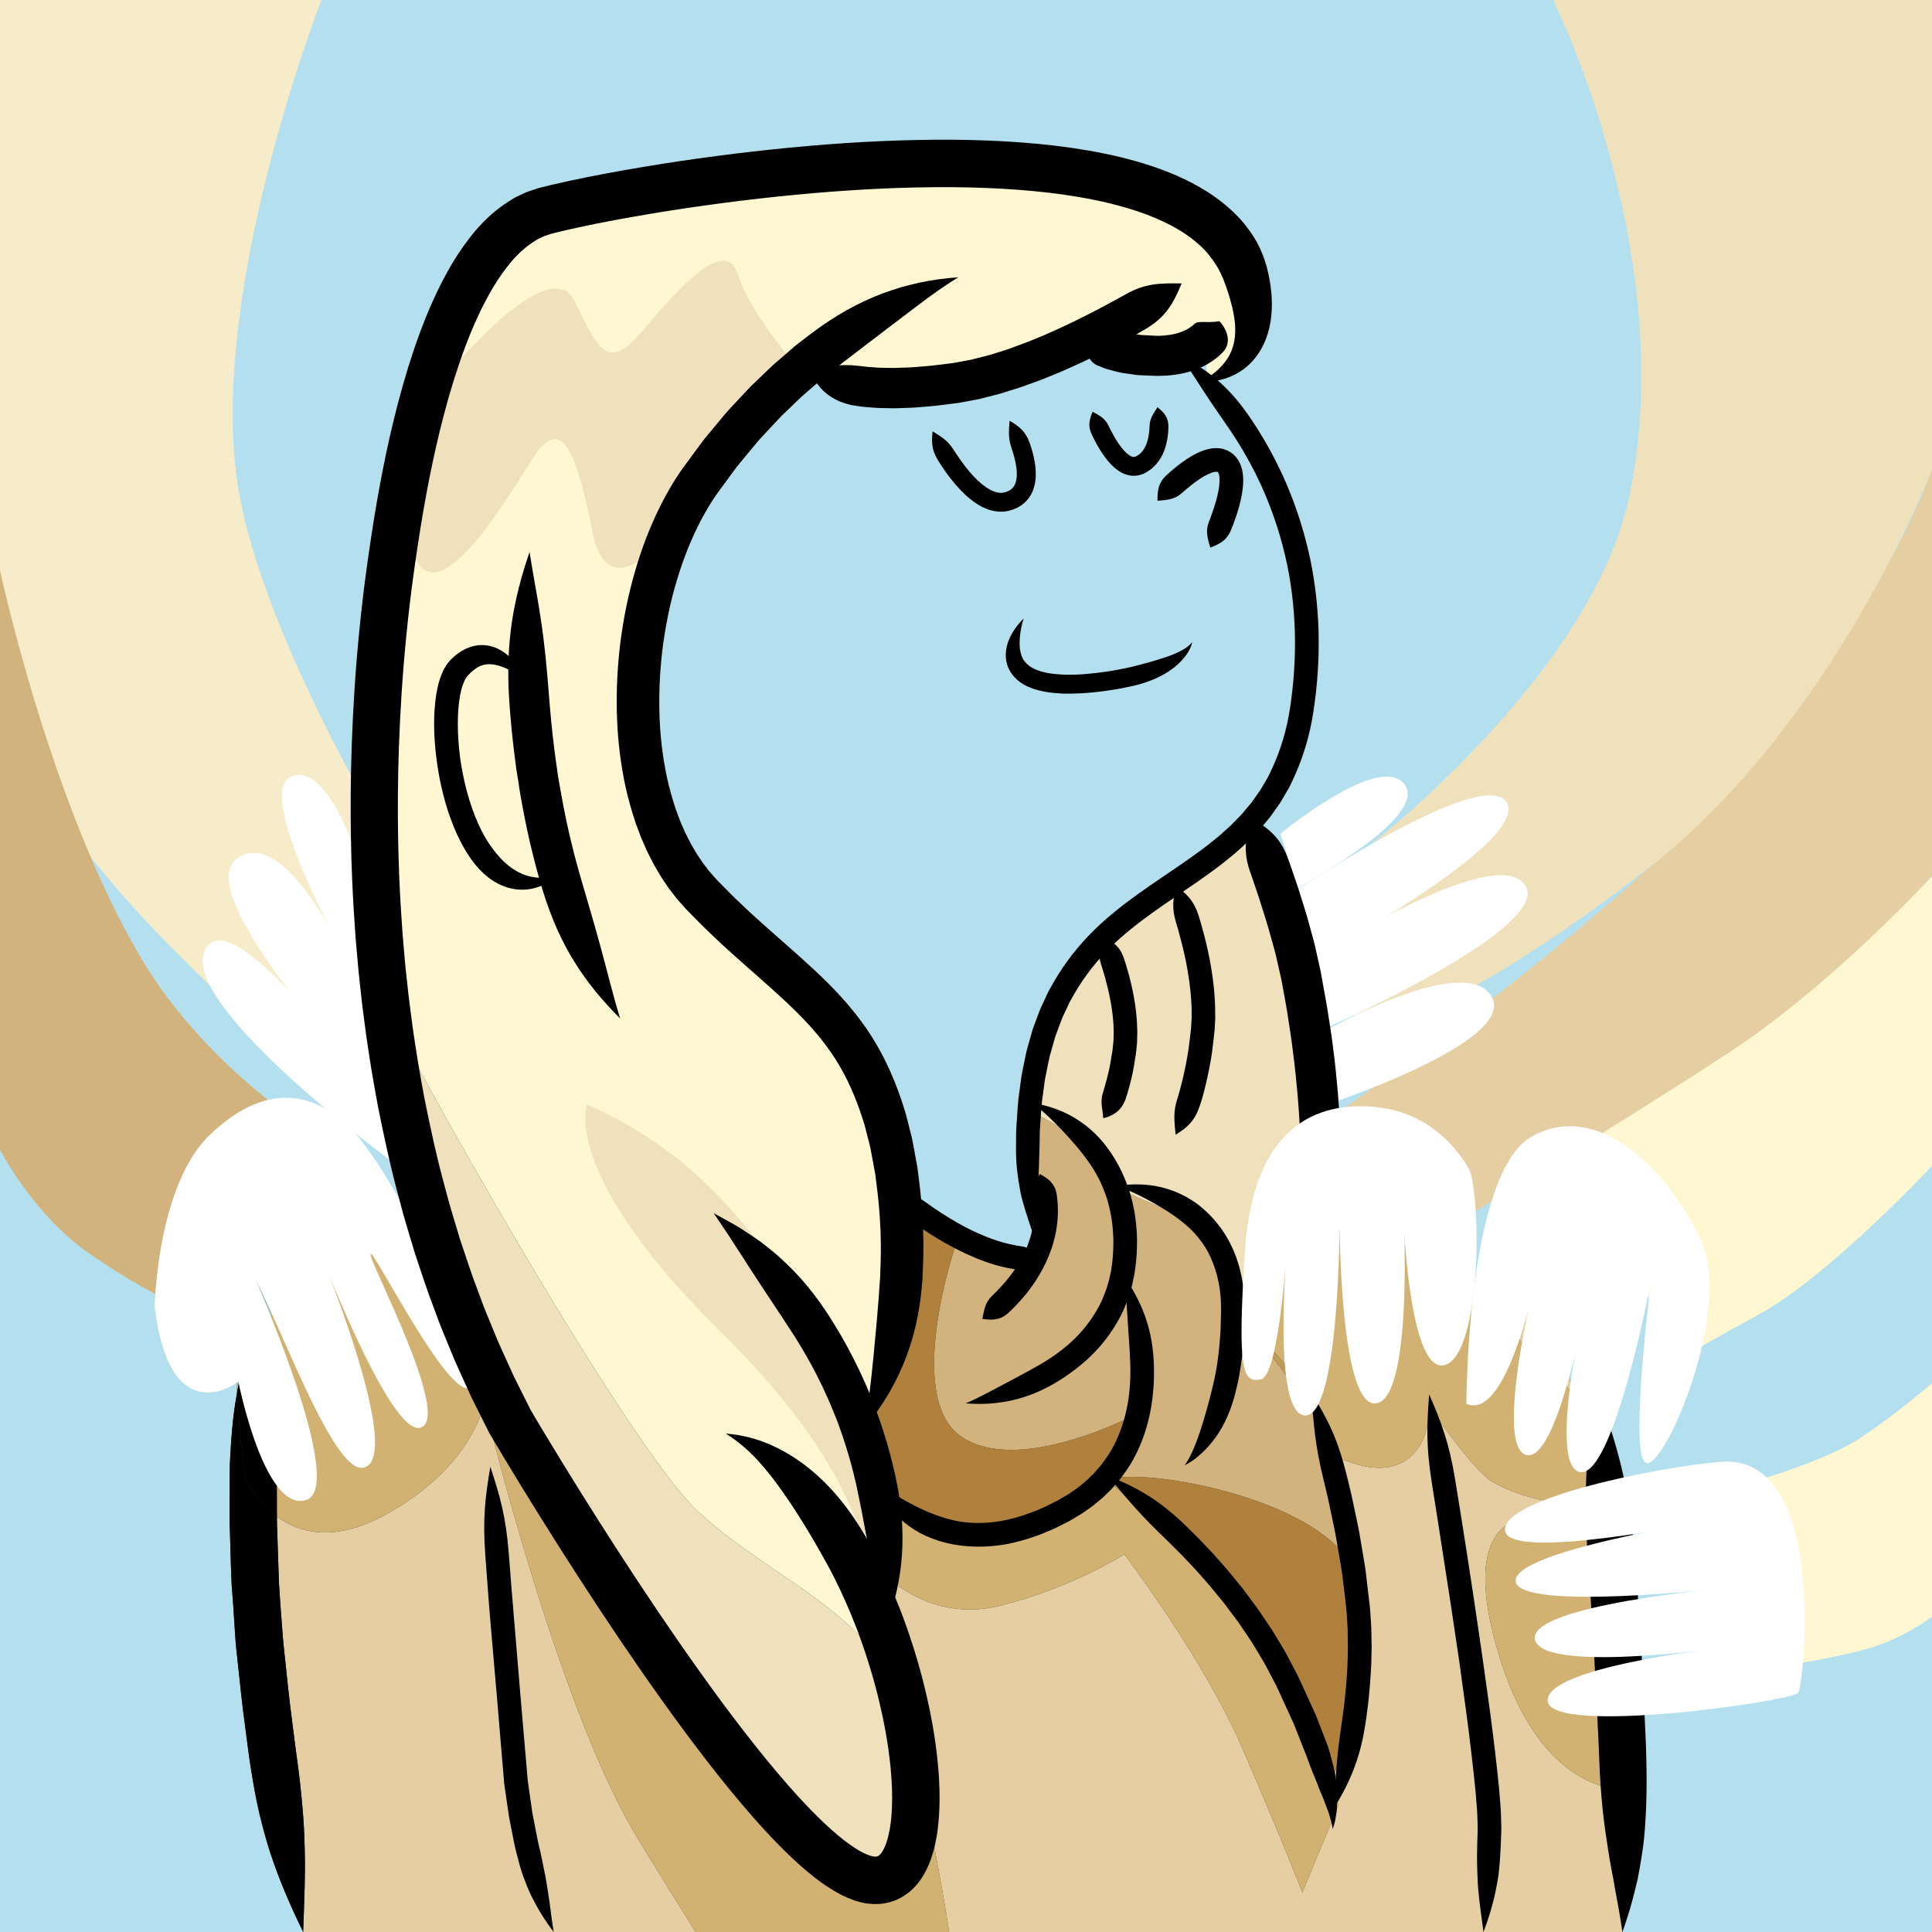 <?xml version="1.0" encoding="utf-8"?>
<!-- Generator: Adobe Illustrator 16.0.0, SVG Export Plug-In . SVG Version: 6.00 Build 0)  -->
<!DOCTYPE svg PUBLIC "-//W3C//DTD SVG 1.1//EN" "http://www.w3.org/Graphics/SVG/1.1/DTD/svg11.dtd">
<svg version="1.1" xmlns="http://www.w3.org/2000/svg" xmlns:xlink="http://www.w3.org/1999/xlink" x="0px" y="0px" width="640px"
	 height="640px" viewBox="0 0 640 640" enable-background="new 0 0 640 640" xml:space="preserve">
<rect x="0" y="0" width="640" height="640" fill="#333333" stroke="none"/>
<g id="pull">
</g>
<g id="couleurs">
</g>
<g id="traits">
	<g>
		<path fill="#B3DFEF" d="M127.097,330.893c0.003,0.039,0.01,0.086,0.021,0.142C127.112,330.992,127.104,330.936,127.097,330.893
			 M127.004,330.292C99.924,154.719,168.43,75.56,168.43,75.56s85.282-24.282,117.414-24.282c1.96,0,3.72,0.09,5.253,0.282
			c26.666,3.333,118,16,121.333,35.333s-0.667,27.333-0.667,27.333L398.43,127.56c0,0,5.333-14-6.667-14s-22.666,2-22.666,2
			l-17.334,1.333c0,0-32.666,13.333-44.666,13.333s-42-7.333-42-7.333s-65.334,47.334-53.334,114.667s71.333,86.667,82,138.667
			c4.299,20.953,3.833,39.853,1.746,54.948c0.603,0.111,1.211,0.224,1.808,0.334l0.009-0.06c0.787-6.796,1.831-14.544,3.035-20.377
			l1.069-7.179l0.752,0.451c0.575-1.446,1.172-2.284,1.781-2.284c0.155,0,0.312,0.054,0.468,0.166c0,0,28.276,17.353,33.09,17.353
			c0.089,0,0.171-0.006,0.243-0.019c4-0.667,8-6.667,8-6.667l-6-16.667c0,0-1.954-28.012,1.864-28.012
			c0.045,0,0.09,0.004,0.136,0.012l0,0c0,0-1.333-40,26.667-60.667c25.32-18.689,40.829-32.471,46.029-32.473
			c0.551,0,0.984,0.154,1.304,0.473c0,0,12.667,46,14.667,58s8,40.666,8,40.666s-6.012,18.615-12.596,34.198
			c3.524-0.733,6.847-1.145,9.855-1.145c2.073,0,3.993,0.194,5.739,0.613l0,0c0,0,22,3,30,7c1.449,0.725,4.177,2.892,7.673,5.956
			c18.523,7.998,35.409,17.873,38.327,26.044c0.835,2.337,2.032,7.407,3.442,14.364c3.429,3.462,5.558,5.636,5.558,5.636v25.009
			c0.478,2.86,0.959,5.794,1.439,8.778l6.561-0.787l7,93c0,0-0.771,0.128-2.127,0.139c0.162,3.46,0.21,6.447,0.127,8.861
			c-1,29-2,38.107-2,38.107h-437c0,0,0-0.002-0.001-0.004c0,0.001,0,0.003,0,0.004c-4.532-9.281-7.904-17.263-10.772-25.85
			c-1.412-4.3-2.628-8.767-3.791-13.643c-1.132-4.88-2.066-10.19-2.991-16.163c-0.471-2.95-0.983-7.276-1.763-13.145
			c-0.828-5.859-1.587-13.312-2.569-22.512c-0.146-1.466-0.381-3.205-0.503-5.038c-0.123-1.831-0.25-3.719-0.365-5.421
			c-0.22-3.406-0.393-6.072-0.393-6.072s-0.242-3.184-0.536-7.038c-0.205-3.853-0.309-8.37-0.383-11.055
			c-0.104-3.479-0.196-6.506-0.276-9.154c-0.044-2.646-0.009-4.911-0.017-6.871c0.01-3.92,0.018-6.618,0.022-8.672
			c0.019-1.515,0.037-2.988,0.055-4.426c0.072-1.434,0.144-2.831,0.213-4.196c0.161-2.729,0.358-5.326,0.593-7.823
			c0.337-3.931,0.874-7.608,1.5-11.163c-0.968-22.134,2.472-47.13,23.978-55.866c2.83-1.149,5.621-1.674,8.357-1.674
			c3.475,0,6.863,0.846,10.132,2.327c6.436-4.907,12.454-8.351,16.671-8.351c1.07,0,2.024,0.222,2.84,0.697
			c0.571,0.333,1.574,0.732,2.965,1.19C127.647,350.425,126.801,330.811,127.004,330.292 M640,0H0v640h640V0"/>
		<path fill="#E5CFA2" d="M251.127,587.122c6.505,8.122,12.389,15.174,17.214,20.502c-3.574-4.303-7.801-9.459-12.508-15.32
			C254.323,590.665,252.75,588.935,251.127,587.122 M339.243,507.555c-0.049,0.008-0.1,0.016-0.148,0.024
			c-0.159,0.048-0.318,0.096-0.478,0.142C338.827,507.667,339.035,507.612,339.243,507.555 M308.632,504.729
			c5.541,2.28,12.512,4.222,20.185,4.222c0.754,0,1.515-0.019,2.28-0.058c-4.561,0-9.392-0.921-13.969-2.237
			C313.908,506.095,311.092,505.444,308.632,504.729 M367.097,490.226c0,0-1.103,1.029-2.999,2.605
			c-0.314,0.389-0.638,0.774-0.969,1.158C365.661,491.779,367.097,490.226,367.097,490.226 M285.763,467.559L285.763,467.559
			c0,0,0.269,0.896,0.702,2.424c0.01-0.061,0.021-0.122,0.031-0.186L285.763,467.559 M160.468,465.05
			c-2.209,8.04-9.446,23.975-33.038,36.843c-7.615,4.154-14.166,5.752-19.736,5.752c-6.679,0-11.95-2.296-15.963-5.236
			c0.004,0.72,0.012,1.471,0.027,2.255c0.083,2.577,0.177,5.522,0.286,8.906c0.088,2.61,0.236,7.007,0.363,10.75
			c0.241,3.726,0.44,6.801,0.44,6.801s0.197,2.572,0.45,5.857c0.121,1.644,0.256,3.464,0.387,5.231
			c0.124,1.767,0.357,3.495,0.489,4.928c0.957,9.027,1.688,16.339,2.486,22.104c0.749,5.77,1.229,10.022,1.662,12.929
			c0.852,5.882,1.395,11.16,1.828,16.073c0.464,4.909,0.675,9.477,0.784,13.945c0.265,8.932-0.161,17.506-0.506,27.809
			c0.001,0.002,0.001,0.004,0.001,0.004h437c0,0,1-9.107,2-38.107c0.083-2.414,0.035-5.401-0.127-8.861c-0.054,0-0.109,0-0.165,0
			c-7.292,0-30.208-3.473-42.708-45.139c-12.501-41.669,4.862-45.139,10.995-45.139c1.227,0,2.005,0.139,2.005,0.139l18.439-2.213
			c-0.48-2.984-0.962-5.918-1.439-8.778v5.991c0,0-1.514,0.189-4.078,0.189c-5.769,0-16.846-0.959-27.922-7.189
			c-6.345-3.569-21-25-21-25s1,17-13,20c-1.131,0.242-2.301,0.348-3.479,0.348c-7.587,0-15.521-4.348-15.521-4.348
			c-0.41-1.231-0.909-2.505-1.478-3.802c5.467,15.497,8.299,31.968,9.737,45.817c1.481,6.108,1.762,13.103,1.323,20.229
			c0.062,2.305,0.084,4.35,0.084,6.089c0,11.72-8.24,35.286-10.235,40.818l2.568,6.849l-12,29c0,0-7-18-20-48s-39-64-39-64
			s-17,11-41,17c-3.601,0.9-6.997,1.282-10.173,1.282c-17.989,0-28.827-12.282-28.827-12.282l3.244-22.701
			c-3.909-3.687-3.895-7.347-3.563-9.147c-0.689-1.687-1.411-3.501-2.1-5.324c0.646,2.804,1.26,5.716,1.752,8.506
			c2,11.333,0,34,0,34s14.666,39.333,14,60c-0.294,9.134-1.111,21.396-4.002,29.7c4.26-5.987,5.669-14.033,5.669-14.033
			c4.042,18.658,7,38.107,7,38.107h-84c0,0-15.843-25.183-21-34.107C184.041,561.951,161.512,469.376,160.468,465.05
			 M295.509,431.174c-3.093,22.366-9.746,36.385-9.746,36.385l4.924-9.468c1.479-3.463,3.011-6.801,3.999-8.917l2.631-17.666
			C296.72,431.398,296.111,431.286,295.509,431.174 M479.103,420.849c11.7,10.254,32.005,30.551,41.77,40.408
			c-1.41-6.957-2.607-12.027-3.442-14.364C514.512,438.722,497.626,428.847,479.103,420.849 M435.69,407.28
			c-3.009,0-6.331,0.411-9.855,1.145c-4.739,11.216-9.776,20.862-13.082,20.862c-0.617,0-1.173-0.336-1.656-1.061
			c-1.28-1.92-2.684-3.988-4.115-6.076c3.076,8.804,4.115,16.076,4.115,16.076s3.178,1.93,7.614,6.164l5.719-30.497l17-6
			C439.684,407.474,437.764,407.28,435.69,407.28 M137.59,398.196c-4.217,0-10.235,3.443-16.671,8.351
			c23.263,10.547,40.511,53.347,40.511,53.347s-0.08,1.92-0.941,5.082c1.132,1.599,18.531,26.14,39.811,55.139
			c-9.189-14.317-18.385-30.131-27.083-47.366c-8.11-14.792-14.989-29.319-19.786-42.854c-3.883-10.955-7.2-20.867-10.035-29.81
			c-1.391-0.458-2.394-0.857-2.965-1.19C139.614,398.417,138.66,398.196,137.59,398.196"/>
		<path d="M78.452,461.759c-0.626,3.555-1.163,7.232-1.5,11.163c-0.234,2.497-0.432,5.094-0.593,7.823
			c-0.069,1.365-0.141,2.763-0.213,4.196c-0.018,1.438-0.036,2.911-0.055,4.426c-0.005,2.054-0.013,4.752-0.022,8.672
			c0.008,1.96-0.027,4.225,0.017,6.871c0.08,2.648,0.172,5.676,0.276,9.154c0.074,2.685,0.178,7.202,0.383,11.055
			c0.294,3.854,0.536,7.038,0.536,7.038s0.173,2.666,0.393,6.072c0.115,1.702,0.242,3.59,0.365,5.421
			c0.122,1.833,0.356,3.572,0.503,5.038c0.982,9.199,1.741,16.652,2.569,22.512c0.779,5.868,1.292,10.194,1.763,13.145
			c0.925,5.973,1.859,11.283,2.991,16.163c1.163,4.876,2.379,9.343,3.791,13.643c2.868,8.587,6.24,16.568,10.772,25.85
			c0-0.001,0-0.003,0-0.004c0.345-10.303,0.771-18.877,0.506-27.809c-0.109-4.469-0.32-9.036-0.784-13.945
			c-0.434-4.913-0.977-10.191-1.828-16.073c-0.434-2.906-0.913-7.159-1.662-12.929c-0.799-5.765-1.529-13.076-2.486-22.104
			c-0.132-1.433-0.365-3.161-0.489-4.928c-0.131-1.768-0.266-3.588-0.387-5.231c-0.253-3.285-0.45-5.857-0.45-5.857
			s-0.199-3.075-0.44-6.801c-0.127-3.743-0.275-8.14-0.363-10.75c-0.109-3.384-0.203-6.329-0.286-8.906
			c-0.016-0.784-0.023-1.535-0.027-2.255c-7.146-5.235-10.301-12.516-10.301-12.516C80.446,482.678,78.924,472.559,78.452,461.759"
			/>
		<path fill="#F7ECC9" d="M123.763,270.227c0,0-35.688-60.259-44.266-105.236C67.164,100.325,106.495,0,106.495,0H0v230.893
			c0,0,5.067,22.398,32.43,56c38,46.667,100.667,94,100.667,94L123.763,270.227z"/>
		<path fill="#D3B37D" d="M95.763,369.56c0,0-30.197-20.137-49.333-52.667c-30-51-46.43-128-46.43-128v192
			c0,0,10.942,21.291,29.097,34c26.666,18.667,43.333,22.666,43.333,22.666L95.763,369.56z"/>
		<path fill="#FFF7D2" d="M580.429,490.894c0,0,24-6.667,36-14.667s23.571-18,23.571-18v77.334c0,0-9.571,7.332-21.571,10.666
			s-30,6-30,6L580.429,490.894z"/>
		<path fill="#FFF7D2" d="M517.762,382.227c0,0,69.334-45.333,86.667-59.333S640,290.228,640,290.228v96
			c0,0-34.238,36.668-57.571,49.334s-32.667,18.666-32.667,18.666s-2-46-21.333-48S517.762,382.227,517.762,382.227z"/>
		<path fill="#E5CFA2" d="M439.762,370.894c0,0,104.667-71.333,146.667-125.333s53.571-90,53.571-90v134.667
			c0,0-32.904,36-67.571,58.667s-90.667,56.667-90.667,56.667L439.762,370.894z"/>
		<path fill="#F0E1BD" d="M451.095,282.227c0,0,76.134-57.828,88.667-118C556.473,83.996,514.475,0,514.475,0L640,0v155.561
			c0,0-32.239,84.667-95.572,133.333s-91.333,53.333-91.333,53.333S417.762,298.894,451.095,282.227z"/>
		<path fill="#FFFFFF" d="M424.098,276.216c0,0,33.772-27.862,41.371-16.042c7.6,11.82-39.683,35.462-37.15,35.462
			C430.852,295.636,424.098,276.216,424.098,276.216z"/>
		<path fill="#FFFFFF" d="M428.318,295.636c0,0,64.17-43.061,70.924-29.552c6.754,13.509-64.169,51.504-64.169,51.504
			L428.318,295.636z"/>
		<path fill="#FFFFFF" d="M435.073,317.589c0,0,59.948-38.839,70.08-24.486c10.132,14.354-69.235,48.971-69.235,48.971
			L435.073,317.589z"/>
		<path fill="#FFFFFF" d="M439.296,341.229c0,0,46.437-26.173,54.881-10.976c8.443,15.198-56.57,36.306-56.57,36.306
			L439.296,341.229z"/>
		<path fill="#FFFFFF" d="M130.43,385.227c0,0-69.77-51.165-62.793-69.77c6.978-18.605,46.514,34.885,46.514,34.885
			s-50.39-55.041-35.66-65.894c14.729-10.853,33.334,27.908,33.334,27.908s-27.132-49.614-15.504-55.041
			c11.629-5.426,21.706,25.583,21.706,25.583L130.43,385.227z"/>
		<path fill="#FFF7D2" d="M173.216,472.748c8.698,17.235,17.894,33.049,27.083,47.366c16.54,22.54,35.426,47.775,50.828,67.008
			c1.623,1.813,3.196,3.543,4.706,5.182C232.458,563.19,197.379,516.816,173.216,472.748 M285.844,51.278
			c-32.132,0-117.414,24.282-117.414,24.282s-68.506,79.16-41.426,254.732c0.002-0.007,0.005-0.01,0.009-0.01
			c0.023-0.001,0.057,0.208,0.084,0.611l0,0c0.007,0.043,0.016,0.099,0.021,0.142c1.543,7.069,79.507,147.038,104.312,169.858
			c25,23,56,32,69,65c8.246,20.934,4.822,44.282-3.123,54.474c1.747-1.144,3.221-2.706,4.454-4.44
			c2.891-8.305,3.708-20.566,4.002-29.7c0.666-20.667-14-60-14-60s2-22.667,0-34c-0.492-2.79-1.106-5.702-1.752-8.506
			c-2.087-5.528-3.874-11.138-3.58-13.494c0.01-0.078,0.021-0.159,0.034-0.243c-0.434-1.527-0.702-2.424-0.702-2.424l0,0
			c0,0,6.653-14.019,9.746-36.385c2.087-15.096,2.553-33.995-1.746-54.948c-10.667-52-70-71.333-82-138.667
			s53.334-114.667,53.334-114.667s30,7.333,42,7.333s44.666-13.333,44.666-13.333l17.334-1.333c0,0,10.666-2,22.666-2
			s6.667,14,6.667,14l13.333-13.333c0,0,4-8,0.667-27.333s-94.667-32-121.333-35.333C289.563,51.368,287.804,51.278,285.844,51.278"
			/>
		<path fill="#D3B37D" d="M451.013,544.137c-1.251,20.294-8.338,41.683-10.156,46.894l0.005,0.014
			c1.995-5.532,10.235-29.099,10.235-40.818C451.097,548.487,451.074,546.442,451.013,544.137 M317.128,506.656
			c4.577,1.316,9.408,2.237,13.969,2.237l0,0c2.573-0.131,5.091-0.547,7.521-1.172c0.159-0.046,0.318-0.094,0.478-0.142
			c-2.319,0.374-4.781,0.576-7.392,0.576c-1.695,0-3.449-0.085-5.273-0.263C323.004,507.559,319.916,507.141,317.128,506.656
			 M286.496,469.797c-0.011,0.063-0.021,0.125-0.031,0.186c-0.013,0.084-0.024,0.165-0.034,0.243
			c-0.294,2.356,1.493,7.966,3.58,13.494c0.688,1.823,1.41,3.638,2.1,5.324c0.134-0.728,0.319-1.151,0.319-1.151L286.496,469.797
			 M294.686,449.174c-0.988,2.116-2.521,5.454-3.999,8.917l3.743-7.198L294.686,449.174 M300.36,411.072
			c-1.204,5.833-2.248,13.581-3.035,20.377L300.36,411.072 M341.628,368.214c-3.818,0-1.864,28.012-1.864,28.012l6,16.667
			c0,0-4,6-8,6.667c-0.072,0.013-0.154,0.019-0.243,0.019c-4.813,0-33.09-17.353-33.09-17.353c-0.156-0.112-0.312-0.166-0.468-0.166
			c-0.609,0-1.206,0.838-1.781,2.284l14.248,8.549c0,0-17,50,2,63c4.659,3.188,10.465,4.392,16.569,4.392
			c18.786,0,40.431-11.392,40.431-11.392l0,0l0,0c0,0-2.406,12.921-11.332,23.938c1.896-1.576,2.999-2.605,2.999-2.605l0,0
			c0,0,5.072,4.255,11.893,8.178c-6.956-5.237-11.893-8.178-11.893-8.178c1.565-0.686,4.291-1.025,7.831-1.025
			c20.574,0,68.529,11.509,74.502,33.692c0.091,0.337,0.177,0.674,0.26,1.016c-1.438-13.85-4.271-30.32-9.737-45.817
			c-6.357-14.506-21.522-32.198-21.522-32.198l0.281-1.503c-4.437-4.234-7.614-6.164-7.614-6.164s-1.039-7.272-4.115-16.076
			c-6.022-8.785-12.551-17.924-12.551-17.924l-24.667-10.666l0,0l0,0l-6-13.334l0,0l0,0l-22-12l0,0
			C341.718,368.218,341.673,368.214,341.628,368.214"/>
		<path fill="#F0E1BD" d="M414.46,275.086c-5.2,0.002-20.709,13.784-46.029,32.473c-28,20.667-26.667,60.667-26.667,60.667l0,0
			l22,12l6,13.334l24.667,10.666c0,0,6.528,9.139,12.551,17.924c1.432,2.088,2.835,4.156,4.115,6.076
			c0.483,0.725,1.039,1.061,1.656,1.061c3.306,0,8.343-9.646,13.082-20.862c6.584-15.583,12.596-34.198,12.596-34.198
			s-6-28.666-8-40.666s-14.667-58-14.667-58C415.444,275.241,415.011,275.086,414.46,275.086"/>
		<path fill="#F0E1BD" d="M142.43,130.893c0,0,39-50,48-31s12,22,23,9s27-31,31-18s20.667,32,20.667,32s-30.667,30-36.667,43
			s-27,36-32,11s-10-41-20-25s-33,54-40,30S142.43,130.893,142.43,130.893z"/>
		<path fill="#F0E1BD" d="M292.43,520.893c0,0-10-117-98-155c0,0-9,23,45,76s49,87,49,87L292.43,520.893z"/>
		<path fill="#F0E1BD" d="M127.013,330.282c-0.004,0-0.007,0.003-0.009,0.01c-0.203,0.52,0.644,20.134,16.391,69.792
			c2.835,8.942,6.152,18.854,10.035,29.81c4.797,13.535,11.676,28.062,19.786,42.854c24.163,44.068,59.242,90.442,82.617,119.556
			c4.707,5.861,8.934,11.018,12.508,15.32c0.721,0.796,1.417,1.553,2.089,2.27c8.573,9.145,15.265,12.408,20.455,12.408
			c2.467,0,4.595-0.738,6.422-1.935c7.945-10.191,11.369-33.54,3.123-54.474c-13-33-44-42-69-65
			c-24.805-22.82-102.769-162.789-104.312-169.858c-0.012-0.056-0.019-0.103-0.021-0.142l0,0
			C127.069,330.49,127.036,330.281,127.013,330.282"/>
		<g>
			<defs>
				<path id="SVGID_1_" d="M160.488,464.975c-0.007,0.025-0.014,0.051-0.021,0.075c1.044,4.326,23.573,96.9,48.962,140.843
					c5.157,8.925,21,34.107,21,34.107h84c0,0-2.958-19.449-7-38.107c0,0-1.409,8.046-5.669,14.033
					c-1.907,5.483-4.72,9.241-8.883,9.241c-0.459,0-0.934-0.046-1.426-0.14c-0.995,0.375-2.023,0.571-3.074,0.571
					c-2.549,0-5.235-1.152-7.948-3.706c0,0-4.598-5.248-12.089-14.27c-4.825-5.328-10.709-12.38-17.214-20.502
					c-14.202-15.871-32.496-38.447-50.828-67.008C179.02,491.115,161.62,466.574,160.488,464.975"/>
			</defs>
			<clipPath id="SVGID_2_">
				<use xlink:href="#SVGID_1_"  overflow="visible"/>
			</clipPath>
			<rect x="160.468" y="464.975" clip-path="url(#SVGID_2_)" fill="#D2B272" width="153.962" height="175.025"/>
		</g>
		<path fill="#E9D294" d="M301.761,615.926c-1.233,1.734-2.707,3.297-4.454,4.44c-1.757,2.254-3.733,3.862-5.854,4.661
			c0.492,0.094,0.967,0.14,1.426,0.14C297.041,625.167,299.854,621.41,301.761,615.926 M200.299,520.114
			c18.332,28.561,36.626,51.137,50.828,67.008C235.725,567.889,216.839,542.654,200.299,520.114"/>
		<path fill="#DCC085" d="M268.341,607.624c7.491,9.021,12.089,14.27,12.089,14.27c2.713,2.554,5.399,3.706,7.948,3.706
			c1.051,0,2.079-0.196,3.074-0.571c2.121-0.799,4.098-2.407,5.854-4.661c-1.827,1.196-3.955,1.935-6.422,1.935
			c-5.19,0-11.882-3.264-20.455-12.408C269.758,609.176,269.062,608.419,268.341,607.624"/>
		<path fill="#A7BEAA" d="M110.787,404.219c-2.736,0-5.527,0.524-8.357,1.674c-21.506,8.736-24.945,33.732-23.978,55.866
			c0.17-0.964,0.346-1.918,0.526-2.866c0.433-2.224,0.876-4.412,1.404-6.596c0.537-2.185,1.111-4.364,1.725-6.573
			c1.209-4.416,2.662-8.95,4.321-13.831c0.374,2.342,0.733,4.594,1.082,6.782c4.182-4.672,19.737-21.704,33.408-32.129
			C117.65,405.065,114.262,404.219,110.787,404.219"/>
		<path fill="#D2B272" d="M120.919,406.546c-13.671,10.425-29.227,27.457-33.408,32.129c0.409,2.563,0.805,5.04,1.191,7.468
			c0.342,2.249,0.648,4.457,0.919,6.657c0.279,2.201,0.568,4.398,0.793,6.62c0.467,4.444,0.726,8.992,0.995,13.914
			c0.115,2.46,0.188,5.014,0.219,7.692c0.004,1.34,0.009,2.711,0.013,4.118c0.018,1.405,0.034,2.847,0.053,4.328
			c0.007,2.008,0.016,4.645,0.029,8.478c0.01,1.333-0.001,2.812,0.008,4.458c4.013,2.94,9.284,5.236,15.963,5.236
			c5.57,0,12.121-1.598,19.736-5.752c23.592-12.868,30.829-28.803,33.038-36.843c-0.025-0.104-0.038-0.157-0.038-0.157
			s0.02,0.027,0.059,0.082c0.861-3.162,0.941-5.082,0.941-5.082S144.182,417.093,120.919,406.546"/>
		<path d="M86.429,431.893c-1.659,4.881-3.112,9.415-4.321,13.831c-0.613,2.209-1.188,4.389-1.725,6.573
			c-0.528,2.184-0.972,4.372-1.404,6.596c-0.181,0.948-0.356,1.902-0.526,2.866c0.472,10.8,1.994,20.919,2.978,28.134
			c0,0,3.155,7.28,10.301,12.516c-0.009-1.646,0.002-3.125-0.008-4.458c-0.014-3.833-0.022-6.47-0.029-8.478
			c-0.019-1.481-0.035-2.923-0.053-4.328c-0.004-1.407-0.009-2.778-0.013-4.118c-0.03-2.679-0.104-5.232-0.219-7.692
			c-0.27-4.922-0.528-9.47-0.995-13.914c-0.225-2.222-0.514-4.419-0.793-6.62c-0.271-2.2-0.577-4.408-0.919-6.657
			c-0.387-2.428-0.782-4.904-1.191-7.468C87.162,436.487,86.803,434.235,86.429,431.893"/>
		<path fill="#C19950" d="M160.43,464.893c0,0,0.013,0.054,0.038,0.157c0.007-0.024,0.014-0.05,0.021-0.075
			C160.449,464.92,160.43,464.893,160.43,464.893"/>
		<path fill="#FFFFFF" d="M51.235,432.878c0,0,0.73-40.137,18.244-56.921c17.515-16.783,33.569-15.324,46.704-2.189
			c13.136,13.136,46.085,76.368,40.246,85.125c-5.838,8.757-32.947-45.717-33.678-43.527s26.895,53.879,16.678,57.527
			c-10.218,3.648-34.922-61.907-34.922-61.907s29.919,71.517,16.055,75.165c-9.6,2.525-26.271-43.785-35.758-62.029
			c-1.065-2.047,30.49,68.394,16.625,72.771c-13.865,4.379-22.463-39.203-22.463-39.203S56.343,475.204,51.235,432.878z"/>
		<path fill="#D2B272" d="M367.097,490.226L367.097,490.226c0,0-1.436,1.553-3.968,3.764c-5.449,6.304-13.144,11.791-23.886,13.565
			c-0.208,0.057-0.416,0.112-0.626,0.166c-2.543,0.737-5.078,1.172-7.521,1.172l0,0c-0.766,0.039-1.526,0.058-2.28,0.058
			c-7.673,0-14.644-1.941-20.185-4.222c-6.476-1.883-10.496-4.216-12.958-6.537l-3.244,22.701c0,0,10.838,12.282,28.827,12.282
			c3.176,0,6.572-0.382,10.173-1.282c24-6,41-17,41-17s26,34,39,64s20,48,20,48l12-29l-2.568-6.849
			c-0.271,0.753-0.427,1.172-0.431,1.182l0,0l0,0l0,0c0,0-9.085-26.646-23.789-52.521
			C402.949,524.124,367.097,490.226,367.097,490.226"/>
		<path fill="#C19A57" d="M440.856,591.031c-0.269,0.769-0.422,1.186-0.426,1.195c0.004-0.01,0.159-0.429,0.431-1.182
			L440.856,591.031 M338.617,507.721c-2.43,0.625-4.947,1.041-7.521,1.172l0,0l0,0C333.539,508.893,336.074,508.458,338.617,507.721
			 M367.097,490.226L367.097,490.226L367.097,490.226c0,0,35.853,33.897,49.545,49.479c-0.725-1.274-1.461-2.545-2.212-3.812
			c-9.648-16.282-24.873-29.534-35.44-37.489C372.169,494.481,367.097,490.226,367.097,490.226"/>
		<path fill="#A7BEAA" d="M520.872,461.257c1.642,8.099,3.572,18.754,5.558,30.645v-25.009
			C526.43,466.893,524.301,464.719,520.872,461.257 M441.43,407.893L441.43,407.893L441.43,407.893
			c10.409,2.498,24.457,7.249,37.673,12.956c-3.496-3.064-6.224-5.231-7.673-5.956C463.43,410.893,441.43,407.893,441.43,407.893"/>
		<path fill="#D2B272" d="M441.43,407.893l-17,6l-5.719,30.497c6.315,6.027,15.18,16.725,21.053,33.17
			c0.062,0.176,0.126,0.354,0.188,0.531c0.568,1.297,1.067,2.57,1.478,3.802c0,0,7.934,4.348,15.521,4.348
			c1.179,0,2.349-0.105,3.479-0.348c14-3,13-20,13-20s14.655,21.431,21,25c11.076,6.23,22.153,7.189,27.922,7.189
			c2.564,0,4.078-0.189,4.078-0.189v-5.991c-1.985-11.891-3.916-22.546-5.558-30.645c-9.765-9.857-30.069-30.154-41.77-40.408
			C465.887,415.142,451.839,410.391,441.43,407.893L441.43,407.893"/>
		<path fill="#C19A57" d="M418.711,444.39l-0.281,1.503c0,0,15.165,17.692,21.522,32.198c-0.062-0.177-0.126-0.355-0.188-0.531
			C433.891,461.115,425.026,450.417,418.711,444.39"/>
		<path fill="#A7BEAA" d="M534.43,499.893l-6.561,0.787c5.23,32.477,10.446,71.206,11.434,92.352
			c1.356-0.011,2.127-0.139,2.127-0.139L534.43,499.893"/>
		<path fill="#D2B272" d="M527.869,500.68l-18.439,2.213c0,0-0.778-0.139-2.005-0.139c-6.133,0-23.496,3.47-10.995,45.139
			c12.5,41.666,35.416,45.139,42.708,45.139c0.056,0,0.111,0,0.165,0C538.315,571.886,533.1,533.157,527.869,500.68"/>
		<path d="M528.429,458.893c-1.286,10.238-2.365,18.758-2.827,27.707c-0.257,4.477-0.351,9.056-0.254,14
			c0.069,4.948,0.264,10.27,0.702,16.219c0.146,2.016,0.337,4.664,0.614,8.512c0.241,3.852,0.557,8.904,0.983,15.728
			c0.013,0.977,0.252,3.279,0.252,3.279s0.028,0.812,0.06,1.705c0.032,0.535,0.065,1.096,0.094,1.57
			c0.399,7.877,0.763,15.046,1.067,21.052c0.303,6.008,0.56,10.852,0.646,14.082c0.219,5.963,0.578,11.275,1.081,16.202
			c0.252,2.464,0.54,4.83,0.864,7.134c0.34,2.281,0.672,4.507,1,6.71c0.332,2.178,0.702,4.332,1.11,6.498
			c0.213,1.083,0.426,2.169,0.64,3.261c0.187,1.09,0.373,2.187,0.562,3.293c0.409,2.224,0.826,4.489,1.256,6.829
			c0.355,2.338,0.832,4.772,1.149,7.327c0.921-2.417,1.618-4.788,2.365-7.104c0.694-2.318,1.258-4.583,1.834-6.829
			c0.275-1.129,0.548-2.246,0.818-3.356c0.21-1.118,0.419-2.229,0.628-3.338c0.399-2.227,0.761-4.461,1.084-6.732
			c0.349-2.287,0.566-4.559,0.736-6.887c0.178-2.333,0.315-4.729,0.411-7.223c0.19-4.987,0.212-10.359,0.052-16.377
			c-0.056-3.261-0.29-8.147-0.577-14.207c-0.298-6.059-0.599-13.294-1.042-21.236c-0.032-0.479-0.07-1.044-0.106-1.584
			c-0.083-0.898-0.158-1.715-0.158-1.715s-0.055-2.333-0.167-3.312c-0.445-6.882-0.775-11.979-1.027-15.864
			c-0.271-3.884-0.513-6.553-0.672-8.587c-0.503-6-1.083-11.339-1.849-16.273c-0.794-4.934-1.707-9.464-2.761-13.851
			C534.842,476.755,532.091,468.542,528.429,458.893z"/>
		<path fill="#FFFFFF" d="M485.763,465.042c0,0,0-76.681,21.809-88.641s44.321,10.552,55.577,33.768
			c11.255,23.216-11.257,75.273-17.588,74.57c-6.332-0.703,1.406-60.501,1.406-60.501s-12.662,66.832-23.918,63.315
			c-11.256-3.518,4.221-65.426,4.221-65.426s-10.553,63.316-21.809,59.798s4.925-66.129,4.925-66.129
			S500.536,471.373,485.763,465.042z"/>
		<path fill="#FFFFFF" d="M570.119,484.232c-20.484,1.639-72.282,12.047-71.573,22.677c0.709,10.629,65.905-2.835,65.905-2.835
			s-63.78,9.921-62.362,19.842s69.448,2.126,69.448,2.126s-65.196,5.669-63.07,17.008s61.652,2.835,61.652,2.835
			s-58.818,6.377-57.4,17.716s80.786,0,82.912-2.834S605.553,481.397,570.119,484.232z"/>
		<path fill="#9A9F77" d="M297.325,431.449l-0.009,0.06h0.002C297.321,431.488,297.323,431.469,297.325,431.449 M301.43,403.893
			l-1.069,7.179c0.574-2.782,1.185-5.127,1.821-6.728L301.43,403.893"/>
		<path fill="#BD944F" d="M295.764,497.56c0,0,4.987,3.927,12.868,7.169c2.46,0.715,5.276,1.366,8.496,1.927
			C305.646,503.353,295.764,497.56,295.764,497.56 M364.098,492.832c-4.866,4.045-14.954,11.689-25.003,14.748
			c0.049-0.009,0.1-0.017,0.148-0.024c10.361-2.832,19.091-9.379,23.886-13.565C363.46,493.606,363.783,493.22,364.098,492.832
			 M292.11,489.044c-0.331,1.801-0.346,5.461,3.563,9.147l0.09-0.632C295.764,497.56,294.062,493.817,292.11,489.044
			 M290.687,458.091l-4.924,9.468l0,0l0.733,2.238C286.948,467.261,288.773,462.571,290.687,458.091 M297.316,431.508l-2.631,17.666
			c0.66-1.412,1.078-2.281,1.078-2.281s0.58-6.954,1.555-15.385H297.316"/>
		<path fill="#AF813C" d="M302.182,404.344c-0.637,1.601-1.247,3.945-1.821,6.728l-3.035,20.377
			c-0.002,0.021-0.004,0.039-0.007,0.06c-0.975,8.431-1.555,15.385-1.555,15.385s-0.418,0.869-1.078,2.281l-0.256,1.719
			l-3.743,7.198c-1.913,4.479-3.738,9.17-4.19,11.706l5.934,18.096c0,0-0.186,0.424-0.319,1.151
			c1.952,4.772,3.653,8.516,3.653,8.516l0,0l0,0c0,0,9.883,5.793,21.364,9.096c2.788,0.485,5.876,0.903,9.302,1.237
			c1.824,0.178,3.578,0.263,5.273,0.263c2.61,0,5.072-0.202,7.392-0.576c10.049-3.059,20.137-10.703,25.003-14.748
			c8.926-11.018,11.332-23.938,11.332-23.938s-21.645,11.392-40.431,11.392c-6.104,0-11.91-1.203-16.569-4.392c-19-13-2-63-2-63
			L302.182,404.344"/>
		<path fill="#AD8038" d="M295.764,497.56l-0.09,0.632c2.462,2.321,6.482,4.654,12.958,6.537
			C300.751,501.487,295.764,497.56,295.764,497.56L295.764,497.56L295.764,497.56 M363.129,493.99
			c-4.795,4.187-13.524,10.733-23.886,13.565C349.985,505.781,357.68,500.293,363.129,493.99"/>
		<path fill="#BD944F" d="M432.113,567.716l3.409,9.091C434.517,573.954,433.375,570.875,432.113,567.716 M421.873,546.777
			c0.583,0.964,1.138,1.887,1.658,2.757C422.987,548.589,422.435,547.668,421.873,546.777 M449.689,523.909
			c0.809,7.784,1.176,14.741,1.323,20.229C451.451,537.011,451.171,530.017,449.689,523.909"/>
		<path fill="#AF813C" d="M374.928,489.201c-3.54,0-6.266,0.34-7.831,1.025c0,0,4.937,2.94,11.893,8.178
			c2.914,1.677,6.147,3.292,9.44,4.489c7.701,2.801,24.226,28.639,33.443,43.884c0.562,0.892,1.114,1.812,1.658,2.757
			c3.004,5.028,4.898,8.359,4.898,8.359l3.684,9.823c1.262,3.158,2.403,6.237,3.409,9.091l5.334,14.224
			c1.818-5.211,8.905-26.6,10.156-46.894c-0.147-5.487-0.515-12.444-1.323-20.229c-0.083-0.342-0.169-0.679-0.26-1.016
			C443.457,500.709,395.502,489.201,374.928,489.201"/>
		<path fill="#AD8038" d="M440.431,592.226L440.431,592.226L440.431,592.226 M416.642,539.706
			c14.704,25.874,23.789,52.521,23.789,52.521s-1.807-6.624-4.908-15.419l-3.409-9.091c-2.454-6.145-5.357-12.579-8.582-18.183
			c-0.521-0.87-1.075-1.793-1.658-2.757c-1.532-2.436-3.129-4.657-4.776-6.551C416.947,540.055,416.796,539.881,416.642,539.706"/>
		<path fill="#A06F2C" d="M435.522,576.807c3.102,8.795,4.908,15.419,4.908,15.419l0,0l0,0l0,0c0.004-0.01,0.157-0.427,0.426-1.195
			L435.522,576.807 M423.531,549.534c3.225,5.604,6.128,12.038,8.582,18.183l-3.684-9.823
			C428.43,557.893,426.535,554.562,423.531,549.534 M378.989,498.404c10.567,7.955,25.792,21.207,35.44,37.489
			c0.751,1.268,1.487,2.538,2.212,3.812c0.154,0.176,0.306,0.35,0.455,0.521c1.647,1.894,3.244,4.115,4.776,6.551
			c-9.218-15.245-25.742-41.083-33.443-43.884C385.137,501.696,381.903,500.081,378.989,498.404"/>
		<path d="M397.43,126.394c5.151,0.385,10.373-1,14.664-4.209c2.14-1.6,3.963-3.686,5.372-6.021
			c1.412-2.339,2.396-4.918,3.024-7.561c0.602-2.644,0.838-5.335,0.844-8.058c-0.044-2.7-0.307-5.44-0.833-8.172
			c-0.231-1.388-0.599-2.725-0.928-4.134c-0.215-0.739-0.475-1.517-0.726-2.285c-0.13-0.386-0.261-0.774-0.392-1.165
			c-0.148-0.384-0.321-0.761-0.485-1.145c-1.237-3.112-3.116-6.109-5.356-8.975c-2.429-3.109-6.64-7.257-12.444-10.999
			c-2.908-1.824-6.172-3.631-9.738-5.211l-0.334-0.155l-1.145-0.48c-0.818-0.338-1.641-0.679-2.465-1.02
			c-1.661-0.599-3.329-1.276-5.025-1.801c-3.384-1.163-6.841-2.072-10.346-2.96c-7.016-1.682-14.24-2.891-21.616-3.786
			c-14.753-1.729-30.108-2.207-45.81-1.886c-15.705,0.317-31.763,1.434-47.967,3.135c-16.207,1.707-32.557,3.979-48.868,6.858
			c-8.166,1.449-16.286,3.017-24.5,4.954l-3.111,0.773l-0.784,0.202l-0.938,0.299l-1.887,0.627c-1.285,0.38-2.428,0.983-3.607,1.535
			c-0.579,0.289-1.189,0.546-1.736,0.871l-1.62,0.997c-4.295,2.692-7.884,6-10.92,9.492c-3.004,3.515-5.563,7.201-7.844,10.945
			c-2.201,3.766-4.228,7.567-5.964,11.411c-3.548,7.674-6.286,15.433-8.707,23.129c-4.745,15.412-7.98,30.628-10.508,45.285
			c-0.629,3.664-1.21,7.296-1.751,10.876c-0.535,3.569-1.062,7.094-1.538,10.62c-0.963,7.029-1.758,13.9-2.413,20.575
			c-1.334,13.349-2.082,25.923-2.497,37.481c-0.813,23.122-0.149,42.174,0.672,55.406c0.224,3.308,0.422,6.255,0.595,8.814
			c0.223,2.557,0.412,4.727,0.565,6.483s0.271,3.101,0.35,4.005c0.094,0.903,0.143,1.368,0.143,1.368s0.201,1.859,0.58,5.367
			c0.337,3.512,1.018,8.657,1.888,15.24c0.465,3.287,1.06,6.924,1.666,10.897c0.636,3.971,1.465,8.252,2.277,12.85
			c1.851,9.154,4.008,19.525,7.091,30.745c1.421,5.639,3.268,11.435,5.057,17.483c2.009,5.986,3.992,12.224,6.429,18.53
			c0.587,1.583,1.179,3.179,1.775,4.786c0.614,1.601,1.297,3.189,1.949,4.803c0.661,1.609,1.327,3.23,1.997,4.862
			c0.662,1.634,1.339,3.275,2.1,4.895c1.479,3.256,2.976,6.553,4.49,9.888c1.639,3.278,3.296,6.594,4.971,9.943l0.629,1.258
			l0.18,0.359l0.115,0.229l0.173,0.296l0.393,0.667c0.474,0.801,0.948,1.603,1.424,2.406c0.956,1.598,1.916,3.203,2.88,4.815
			c1.948,3.207,3.913,6.443,5.895,9.707c3.989,6.506,8.09,13.088,12.3,19.72c8.421,13.263,17.261,26.735,26.554,40.167
			c9.309,13.424,19.021,26.831,29.543,39.774c5.287,6.459,10.738,12.821,16.7,18.894c2.985,3.034,6.091,6,9.462,8.834
			c3.379,2.826,7.004,5.546,11.482,7.853c2.291,1.118,4.797,2.173,7.938,2.712c0.821,0.102,1.636,0.212,2.47,0.251
			c0.855-0.005,1.693,0.004,2.561-0.079c0.888-0.131,1.766-0.227,2.646-0.47c0.876-0.273,1.776-0.485,2.6-0.897
			c3.417-1.479,6.027-4.001,7.755-6.448c1.756-2.478,2.842-4.953,3.68-7.333c1.582-4.753,2.205-9.23,2.519-13.563
			c0.308-4.337,0.274-8.54,0.04-12.652c-0.472-8.224-1.682-16.108-3.273-23.735c-0.803-3.812-1.69-7.562-2.691-11.237
			c-0.506-1.836-1.006-3.664-1.558-5.465c-0.274-0.901-0.531-1.805-0.823-2.695c-0.209-0.657-0.418-1.312-0.626-1.964
			c-5.035-15.669-11.193-27.843-14.54-33.782c-6.201-10.961-12.823-18.776-20.413-24.69c-3.798-2.941-7.854-5.396-12.283-7.3
			c-4.413-1.907-9.286-3.168-14.423-3.539c4.379,2.757,7.763,5.801,10.68,8.985c2.915,3.184,5.411,6.44,7.838,9.854
			c4.822,6.842,9.444,14.3,14.953,24.249c2.957,5.378,8.582,16.532,13.242,31.067c0.192,0.604,0.386,1.211,0.579,1.818
			c0.271,0.824,0.508,1.662,0.762,2.496c0.512,1.668,0.973,3.359,1.44,5.058c0.927,3.4,1.743,6.861,2.48,10.363
			c1.464,7.001,2.555,14.205,2.964,21.399c0.207,3.593,0.223,7.18-0.025,10.646c-0.101,1.746-0.335,3.417-0.588,5.061
			c-0.3,1.604-0.658,3.159-1.122,4.532c-0.471,1.348-1.044,2.519-1.594,3.282c-0.562,0.784-0.984,1.063-1.242,1.182l-0.227,0.083
			c-0.078,0.039-0.209,0.005-0.304,0.057c-0.127,0.01-0.295-0.017-0.44,0.013c-0.164-0.015-0.343-0.062-0.519-0.06
			c-0.822-0.134-2.086-0.591-3.401-1.242c-2.691-1.378-5.626-3.472-8.444-5.855c-2.834-2.381-5.618-5.027-8.342-7.797
			c-5.453-5.548-10.659-11.609-15.732-17.807c-10.124-12.446-19.661-25.591-28.813-38.787
			c-9.146-13.211-17.887-26.521-26.219-39.638c-4.167-6.559-8.228-13.072-12.176-19.508c-1.96-3.225-3.904-6.423-5.83-9.592
			c-0.951-1.589-1.897-3.17-2.84-4.744c-0.466-0.786-0.93-1.57-1.394-2.352l-0.307-0.521l-0.167-0.335l-0.6-1.2
			c-1.6-3.195-3.183-6.357-4.747-9.485c-1.448-3.186-2.88-6.336-4.293-9.446c-0.729-1.546-1.376-3.116-2.01-4.682
			c-0.642-1.562-1.279-3.112-1.913-4.652c-0.625-1.544-1.28-3.062-1.869-4.596c-0.572-1.541-1.14-3.07-1.703-4.589
			c-2.339-6.038-4.242-12.032-6.177-17.776c-1.719-5.817-3.502-11.383-4.869-16.816c-2.976-10.797-5.06-20.81-6.854-29.649
			c-0.785-4.445-1.59-8.581-2.207-12.422c-0.588-3.847-1.166-7.364-1.618-10.548c-0.845-6.377-1.509-11.361-1.836-14.769
			c-0.37-3.402-0.566-5.204-0.566-5.204s-0.047-0.451-0.138-1.327c-0.076-0.878-0.189-2.183-0.337-3.888
			c-0.147-1.706-0.331-3.812-0.546-6.293c-0.166-2.486-0.357-5.349-0.572-8.562c-0.792-12.854-1.43-31.388-0.628-53.905
			c0.41-11.254,1.144-23.504,2.447-36.49c0.64-6.494,1.414-13.17,2.354-19.997c0.46-3.405,0.981-6.883,1.51-10.396
			c0.53-3.501,1.095-7.021,1.706-10.57c2.445-14.18,5.583-28.827,10.044-43.29c2.267-7.202,4.819-14.392,7.979-21.211
			c1.55-3.433,3.312-6.708,5.165-9.893c1.909-3.127,3.983-6.081,6.239-8.729c2.271-2.619,4.765-4.829,7.364-6.458l0.973-0.615
			c0.325-0.2,0.669-0.317,0.999-0.485c0.669-0.302,1.317-0.692,2.008-0.857l1.014-0.342l0.515-0.18l0.698-0.18l2.83-0.702
			c7.684-1.811,15.646-3.354,23.587-4.76c15.912-2.806,31.946-5.032,47.775-6.698c15.83-1.661,31.478-2.745,46.645-3.051
			c15.162-0.313,29.863,0.162,43.635,1.774c6.874,0.833,13.512,1.95,19.781,3.451c3.113,0.791,6.178,1.591,9.071,2.59
			c1.477,0.451,2.859,1.026,4.274,1.527c0.685,0.283,1.366,0.566,2.045,0.847l0.949,0.395l0.27,0.126
			c2.927,1.29,5.466,2.709,7.682,4.077c4.361,2.818,7.17,5.608,8.75,7.587c1.448,1.838,2.713,3.624,3.6,5.496l0.365,0.683
			l0.297,0.706c0.207,0.471,0.412,0.937,0.615,1.397c0.365,1.079,0.813,2.14,1.134,3.17c0.718,2.069,1.264,4.036,1.735,5.945
			c0.418,1.896,0.746,3.73,0.896,5.519c0.237,3.543-0.094,6.956-1.878,10.334C405.45,121.04,402.147,124.33,397.43,126.394z"/>
		<path d="M403.929,106.393c-2.366,0.444-4.169,0.248-5.475,0.269c-1.316-0.004-2.157,0.087-2.765,0.646
			c-0.154,0.161-0.446,0.355-0.754,0.645c-0.156,0.144-0.375,0.26-0.577,0.415c-0.209,0.148-0.415,0.324-0.688,0.456
			c-0.958,0.66-2.393,1.167-3.814,1.62c-1.477,0.385-3.014,0.602-4.179,0.709c-1.193,0.059-1.964,0.097-1.964,0.097
			c-0.007-0.009-0.174,0.029-0.557-0.005c-0.373-0.021-0.909-0.052-1.561-0.088c-0.65-0.034-1.417-0.073-2.252-0.116
			c-0.417-0.021-0.852-0.042-1.297-0.063c-0.425-0.067-0.861-0.136-1.302-0.206c-0.882-0.131-1.784-0.265-2.661-0.396
			c-0.857-0.159-1.62-0.417-2.359-0.587c-0.366-0.09-0.716-0.177-1.043-0.258c-0.329-0.079-0.579-0.213-0.839-0.3
			c-0.504-0.19-0.914-0.334-1.191-0.423c-0.541-0.144-0.96-0.223-1.467-0.152c-0.492,0.063-1.09,0.276-1.692,0.548
			c-0.59,0.265-1.288,0.624-2.137,1.033c-0.793,0.389-1.765,0.85-2.925,1.157c-0.372,1.159-0.48,2.264-0.479,3.312
			c0.007,0.992,0.139,1.916,0.401,2.761c0.264,0.831,0.64,1.479,1.154,2.095c0.514,0.601,1.169,1.149,1.95,1.45
			c0.425,0.182,1.068,0.444,1.872,0.758c0.4,0.146,0.846,0.353,1.313,0.48c0.468,0.126,0.968,0.262,1.49,0.403
			c1.045,0.262,2.197,0.613,3.364,0.83c1.162,0.172,2.356,0.349,3.525,0.522c0.584,0.083,1.162,0.164,1.726,0.243
			c0.554,0.026,1.093,0.052,1.61,0.076c1.036,0.044,1.988,0.084,2.796,0.118c0.808,0.031,1.473,0.056,1.935,0.074
			c0.229,0.011,0.413,0.014,0.549,0.003c0.131-0.005,0.2-0.008,0.2-0.008s1.113-0.041,2.839-0.103
			c1.743-0.135,4.14-0.429,6.682-1.088c2.535-0.738,5.21-1.742,7.323-3.131c0.541-0.299,1.026-0.666,1.483-1
			c0.453-0.342,0.89-0.635,1.254-0.961c0.727-0.655,1.319-1.168,1.671-1.566c1.332-1.433,1.825-3.079,1.607-4.83
			C406.464,110.095,405.599,108.166,403.929,106.393z"/>
		<path d="M391.43,93.893c-7.512-0.132-12.16,0.032-18.52,3.587c-0.862,0.477-2.157,1.192-3.762,2.079
			c-1.613,0.868-3.539,1.903-5.654,3.041c-4.265,2.195-9.312,4.757-14.234,6.923c-1.229,0.544-2.438,1.104-3.629,1.612
			c-1.194,0.489-2.36,0.965-3.479,1.423c-2.23,0.955-4.312,1.673-6.071,2.321c-0.881,0.322-1.683,0.616-2.391,0.875
			c-0.713,0.226-1.331,0.421-1.839,0.582c-1.015,0.319-1.587,0.5-1.587,0.5s-0.572,0.177-1.589,0.492
			c-1.014,0.35-2.481,0.694-4.262,1.139c-0.891,0.224-1.859,0.467-2.891,0.726c-1.031,0.21-2.122,0.385-3.261,0.597
			c-1.156,0.187-2.28,0.465-3.578,0.604c-1.28,0.156-2.594,0.316-3.921,0.478c-2.661,0.379-5.356,0.513-7.985,0.749
			c-1.317,0.127-2.59,0.111-3.841,0.175c-1.244,0.03-2.471,0.128-3.606,0.08c-1.143-0.016-2.235-0.03-3.26-0.044
			c-1.026-0.005-1.943-0.12-2.802-0.162c-1.725-0.077-3.045-0.271-3.932-0.381c-1.674-0.146-3.035-0.361-4.427-0.318
			c-1.294-0.081-2.6,0.046-3.831,0.122l-0.971,0.104l-0.949,0.079c-0.337,0.035-0.674,0.07-1.015,0.105
			c-0.336,0.02-0.675,0.04-1.018,0.061c-1.407,0.046-2.976,0.153-4.696-0.546c-0.058,0.962,0.202,1.899,0.496,2.803
			c0.322,0.86,0.721,1.751,1.195,2.488c0.235,0.383,0.482,0.762,0.743,1.137c0.263,0.349,0.537,0.677,0.822,1.008
			c0.285,0.33,0.581,0.655,0.889,0.974c0.307,0.295,0.623,0.568,0.949,0.844c1.317,1.153,2.77,1.971,4.428,2.753
			c1.626,0.627,3.481,1.267,5.51,1.514c0.554,0.08,1.247,0.179,2.059,0.295c0.814,0.122,1.721,0.154,2.74,0.244
			c1.011,0.062,2.14,0.195,3.313,0.21c1.177,0.02,2.431,0.042,3.744,0.064c1.322,0.051,2.659-0.048,4.057-0.082
			c1.387-0.067,2.837-0.061,4.265-0.196c2.861-0.252,5.835-0.418,8.666-0.825c1.424-0.178,2.832-0.354,4.205-0.526
			c1.361-0.151,2.782-0.478,4.096-0.699c1.324-0.25,2.604-0.467,3.79-0.717c1.163-0.295,2.257-0.573,3.261-0.828
			c2.008-0.51,3.667-0.917,4.77-1.3c1.119-0.352,1.75-0.55,1.75-0.55s0.632-0.195,1.752-0.542c0.56-0.175,1.241-0.388,2.027-0.634
			c0.77-0.277,1.641-0.59,2.597-0.934c1.91-0.692,4.181-1.473,6.562-2.479c1.2-0.486,2.45-0.993,3.731-1.513
			c1.271-0.537,2.553-1.125,3.859-1.7c5.235-2.291,10.535-4.971,15.001-7.284c2.208-1.198,4.23-2.266,5.897-3.206
			c1.662-0.95,3.002-1.716,3.895-2.227C386.016,105.108,388.559,100.849,391.43,93.893z"/>
		<path d="M317.43,91.892c-4.647,0.23-8.939,0.923-13.047,1.782c-2.046,0.453-4.038,0.983-6.04,1.526
			c-1.961,0.613-3.917,1.263-5.893,1.963c-7.799,2.96-15.643,7.147-24.556,13.942c-0.751,0.58-1.62,1.251-2.66,2.054
			c-0.516,0.406-1.09,0.827-1.684,1.321c-0.586,0.503-1.219,1.047-1.906,1.636c-1.372,1.182-2.958,2.547-4.809,4.141
			c-1.826,1.619-3.795,3.597-6.121,5.802c-2.243,2.047-4.426,4.509-6.827,7.061c-1.181,1.294-2.459,2.575-3.656,3.988
			c-1.184,1.424-2.399,2.886-3.642,4.38c-1.231,1.502-2.53,3.007-3.779,4.597c-1.197,1.627-2.418,3.284-3.657,4.967
			c-1.235,1.695-2.499,3.366-3.758,5.15c-0.617,0.943-1.238,1.892-1.862,2.845c-0.628,0.953-1.168,1.949-1.759,2.93
			c-9.173,15.848-14.308,34.555-16.406,51.96c-1.013,8.72-1.269,17.143-0.936,24.826c0.323,7.686,1.304,14.626,2.478,20.418
			c1.189,5.795,2.652,10.423,3.712,13.607c1.16,3.162,1.846,4.904,1.847,4.904c0,0,0.632,1.442,1.78,4.065
			c0.637,1.291,1.42,2.872,2.383,4.689c1.044,1.785,2.174,3.849,3.69,6.007c0.367,0.545,0.743,1.103,1.129,1.674
			c0.421,0.55,0.852,1.112,1.292,1.687c0.441,0.573,0.893,1.157,1.353,1.753c0.474,0.586,1.003,1.153,1.518,1.745
			c0.521,0.587,1.053,1.185,1.593,1.793c0.533,0.567,1.062,1.083,1.605,1.641c1.084,1.099,2.202,2.231,3.35,3.394
			c1.134,1.182,2.367,2.297,3.597,3.481c1.241,1.166,2.492,2.398,3.801,3.581c2.615,2.376,5.33,4.845,8.125,7.29
			c5.568,4.935,11.411,9.957,16.741,15.307c5.326,5.355,10.113,11.082,13.748,17.389c3.677,6.28,6.285,13.064,8.302,19.74
			c0.432,1.703,0.857,3.384,1.277,5.038c0.203,0.831,0.439,1.641,0.611,2.47c0.154,0.835,0.307,1.664,0.457,2.485
			c0.304,1.642,0.603,3.253,0.895,4.831c0.073,0.395,0.146,0.786,0.22,1.177c0.05,0.396,0.1,0.789,0.149,1.181
			c0.098,0.782,0.195,1.557,0.291,2.32c2.032,15.705,1.332,25.513,1.181,30.587c-0.646,10.282-1.446,18.31-2.178,26.075
			c-0.235,1.926-0.382,3.864-0.591,5.799c-0.244,1.922-0.394,3.897-0.681,5.871c-0.498,3.986-1.07,8.134-2.178,12.634
			c3.104-3.472,5.603-7.054,7.781-10.642c1.134-1.787,2.071-3.619,3.048-5.457c0.942-1.847,1.76-3.74,2.605-5.67
			c3.169-7.763,5.389-16.455,6.205-27.706c0.23-5.54,1.016-16.284-1.179-33.343c-0.104-0.83-0.209-1.671-0.316-2.521
			c-0.054-0.425-0.108-0.853-0.164-1.282c-0.078-0.429-0.157-0.859-0.236-1.293c-0.319-1.733-0.646-3.504-0.979-5.308
			c-0.167-0.901-0.336-1.812-0.506-2.729c-0.191-0.917-0.452-1.837-0.679-2.767c-0.473-1.857-0.953-3.744-1.439-5.655
			c-2.276-7.591-5.324-15.531-9.713-23.013c-4.338-7.511-10.036-14.28-15.91-20.167c-5.896-5.901-11.918-11.046-17.43-15.928
			c-2.78-2.427-5.396-4.801-7.917-7.087c-1.267-1.141-2.438-2.297-3.624-3.407c-1.167-1.122-2.351-2.187-3.41-3.293
			c-1.08-1.091-2.132-2.154-3.152-3.186c-0.503-0.514-1.031-1.028-1.49-1.518c-0.423-0.478-0.839-0.948-1.247-1.41
			c-0.405-0.466-0.824-0.901-1.199-1.366c-0.365-0.475-0.723-0.941-1.073-1.397c-0.353-0.455-0.697-0.901-1.035-1.336
			c-0.31-0.461-0.611-0.912-0.907-1.352c-1.227-1.725-2.148-3.431-3.013-4.884c-0.793-1.503-1.447-2.816-1.982-3.887
			c-0.97-2.205-1.502-3.417-1.502-3.417c-0.001,0-0.573-1.484-1.566-4.18c-0.899-2.739-2.165-6.729-3.207-11.834
			c-1.025-5.103-1.9-11.289-2.183-18.225c-0.292-6.93-0.054-14.59,0.874-22.532c0.993-7.927,2.586-16.156,5.055-24.102
			c1.192-3.985,2.619-7.889,4.217-11.652c1.568-3.782,3.392-7.381,5.35-10.767c0.505-0.833,0.967-1.699,1.498-2.498
			c0.525-0.803,1.047-1.602,1.566-2.396c1.136-1.605,2.349-3.205,3.492-4.774c1.154-1.572,2.292-3.12,3.408-4.64
			c1.164-1.482,2.376-2.88,3.522-4.28c1.155-1.393,2.284-2.756,3.386-4.084c1.112-1.318,2.303-2.504,3.398-3.708
			c2.231-2.373,4.252-4.675,6.333-6.571c2.158-2.046,3.979-3.893,5.67-5.396c1.711-1.481,3.178-2.75,4.446-3.848
			c0.634-0.55,1.218-1.057,1.759-1.527c0.547-0.46,1.077-0.85,1.552-1.229c0.957-0.75,1.757-1.377,2.447-1.919
			c8.181-6.365,14.689-11.22,20.904-16.007c1.575-1.154,3.12-2.333,4.662-3.549c1.575-1.175,3.152-2.353,4.755-3.55
			C310.059,96.747,313.445,94.267,317.43,91.892z"/>
		<path d="M173.93,225.393c-0.978-2.396-2.247-4.502-3.818-6.372c-1.58-1.853-3.524-3.512-6.146-4.528
			c-1.304-0.5-2.782-0.812-4.35-0.809c-1.569-0.01-3.193,0.347-4.707,0.971c-1.509,0.63-2.955,1.508-4.195,2.59
			c-0.334,0.26-0.624,0.545-0.923,0.835l-0.45,0.438c-0.146,0.142-0.298,0.289-0.48,0.51c-0.736,0.813-1.252,1.658-1.734,2.523
			c-1.214,2.338-2.635,6.074-3.16,13.375c-0.211,2.625-0.239,7,0.046,10.68c0.255,3.684,0.709,6.688,0.709,6.688
			s0.319,2.524,0.937,5.715c0.61,3.192,1.581,7.042,2.456,9.749c2.87,9.187,6.257,14.479,8.156,17.123
			c1.934,2.685,4.122,4.863,6.491,6.51c2.391,1.622,4.961,2.72,7.573,3.121c2.602,0.432,5.179,0.206,7.538-0.553
			c2.369-0.748,4.536-1.973,6.559-3.566c-5.102,0.907-9.184,0.312-12.484-1.373c-3.312-1.672-6.21-4.312-9.336-8.683
			c-1.498-2.151-4.39-6.575-7.002-14.926c-0.782-2.454-1.685-5.979-2.263-8.917c-0.584-2.937-0.896-5.263-0.896-5.263
			s-0.397-2.779-0.614-6.155c-0.246-3.377-0.204-7.322-0.043-9.614c0.461-6.421,1.62-9.018,2.228-10.26
			c0.244-0.441,0.483-0.856,0.699-1.103c0.034-0.062,0.132-0.165,0.233-0.27l0.285-0.307c0.188-0.205,0.369-0.416,0.562-0.582
			c0.742-0.762,1.486-1.297,2.202-1.749c1.43-0.887,2.847-1.233,4.562-1.151c1.7,0.087,3.586,0.656,5.496,1.568
			C169.971,222.529,171.957,223.743,173.93,225.393z"/>
		<path d="M175.429,182.893c-2.878,8.304-4.688,15.515-5.862,23.176c-1.111,7.669-1.564,15.842-0.862,26.208
			c0.126,1.756,0.272,4.063,0.596,7.41c0.142,1.675,0.339,3.608,0.598,5.862c0.229,2.256,0.57,4.828,0.959,7.784
			c0.081,0.855,0.306,2.286,0.509,3.503c0.204,1.216,0.372,2.22,0.372,2.22s0.115,0.845,0.263,1.923
			c0.171,1.076,0.389,2.383,0.562,3.313c1.376,7.851,2.782,14.166,4.043,19.128c1.208,4.974,2.331,8.583,3.029,11.073
			c3.066,10.023,6.559,17.569,10.706,24.223c4.161,6.641,8.894,12.471,15.089,18.676c-2.566-8.395-4.206-15.389-6.174-22.574
			c-1.946-7.191-4.109-14.617-6.911-24.11c-0.635-2.365-1.681-5.774-2.812-10.5c-1.183-4.708-2.511-10.716-3.818-18.212
			c-0.159-0.889-0.382-2.135-0.565-3.159c-0.173-1.027-0.309-1.831-0.309-1.831s-0.543-3.858-0.771-5.486
			c-0.376-2.831-0.707-5.293-0.932-7.458c-0.253-2.161-0.449-4.015-0.59-5.624c-0.322-3.211-0.478-5.429-0.615-7.115
			c-0.776-9.956-1.515-17.763-2.635-25.22C178.241,198.641,176.772,191.546,175.429,182.893z"/>
		<path d="M292.431,541.393c1.757-4.031,2.985-7.944,3.984-11.773c0.976-3.838,1.686-7.626,2.106-11.549
			c0.391-3.92,0.588-7.984,0.359-12.368c-0.061-2.199-0.321-4.464-0.559-6.85c-0.343-2.369-0.658-4.864-1.22-7.46
			c-0.179-0.881-0.386-1.901-0.633-3.121c-0.29-1.211-0.629-2.62-1.029-4.29c-0.83-3.332-2.042-7.676-3.992-13.439
			c-0.387-1.189-1.474-3.944-1.474-3.944s-0.083-0.247-0.213-0.629c-0.129-0.382-0.302-0.9-0.52-1.43
			c-0.245-0.604-0.501-1.234-0.718-1.769c-5.229-13.054-11.319-22.904-14.444-27.702c-5.816-8.879-11.582-14.973-17.535-20.071
			c-1.517-1.251-3.034-2.454-4.568-3.628c-1.561-1.148-3.199-2.208-4.839-3.291c-0.824-0.529-1.656-1.064-2.5-1.607
			c-0.848-0.529-1.751-1.012-2.644-1.521c-1.789-0.983-3.636-1.998-5.563-3.058c1.221,1.818,2.391,3.561,3.523,5.248
			c0.562,0.842,1.14,1.64,1.668,2.469c0.526,0.83,1.046,1.648,1.561,2.458c1.045,1.597,2.069,3.16,3.087,4.714
			c0.979,1.586,1.975,3.14,3.006,4.684c4.008,6.27,8.394,12.573,13.666,20.803c2.836,4.451,8.414,13.521,13.201,25.509
			c0.202,0.49,0.441,1.067,0.67,1.62c0.214,0.48,0.39,0.95,0.523,1.295c0.136,0.345,0.223,0.567,0.223,0.567
			s0.854,2.582,1.288,3.646c1.795,5.292,2.92,9.277,3.693,12.336c0.376,1.532,0.693,2.825,0.966,3.937
			c0.235,1.119,0.432,2.055,0.603,2.863c0.543,2.38,0.915,4.657,1.389,6.813c0.367,2.172,0.832,4.229,1.167,6.229
			c0.752,3.992,1.447,7.688,2.133,11.327c0.686,3.638,1.353,7.21,2.007,10.957C291.433,533.115,292.094,537.029,292.431,541.393z"/>
		<path d="M383.43,165.894c3.646-0.285,5.794-0.541,8.08-2.565c0.622-0.538,1.854-1.645,3.405-2.85
			c1.539-1.199,3.43-2.529,5.158-3.349c0.856-0.414,1.664-0.692,2.244-0.797c0.588-0.105,0.89-0.06,0.952-0.024
			c0.117,0.052,0.246,0.179,0.245,0.205c-0.013,0.018,0.154,0.072,0.362,1.032c0.204,0.942,0.163,2.825-0.229,4.896
			c-0.75,4.182-2.609,8.924-3.19,10.461c-1.106,2.877-0.579,4.988,0.473,8.491c3.422-1.309,5.456-2.521,6.769-5.592
			c0.693-1.681,2.726-6.706,3.677-11.976c0.47-2.632,0.652-5.386,0.179-7.761c-0.065-0.297-0.128-0.581-0.187-0.85
			c-0.077-0.277-0.173-0.549-0.255-0.797c-0.148-0.491-0.377-0.944-0.559-1.306c-0.336-0.721-0.714-1.126-0.686-1.124
			c0,0-0.07-0.099-0.204-0.287c-0.123-0.19-0.365-0.45-0.683-0.772c-0.594-0.662-1.702-1.482-3.212-2.029
			c-1.532-0.544-3.281-0.56-4.816-0.282c-1.551,0.278-2.958,0.812-4.261,1.428c-2.603,1.243-4.812,2.843-6.617,4.245
			c-1.796,1.406-3.144,2.642-3.813,3.266C383.824,159.882,383.414,162.229,383.43,165.894z"/>
		<path d="M308.93,142.893c-0.393,3.692-0.256,6.189,1.744,9.511c1.107,1.784,4.477,7.152,8.953,11.361
			c2.229,2.097,4.785,3.883,7.109,4.759c0.288,0.109,0.563,0.214,0.825,0.313c0.271,0.085,0.539,0.152,0.785,0.22
			c0.491,0.139,0.926,0.239,1.306,0.28c0.372,0.051,0.663,0.091,0.861,0.118c0.195,0.031,0.307,0.023,0.307,0.023
			s0.434,0.005,1.201,0.016c0.768-0.037,1.894-0.153,3.174-0.571c1.229-0.434,2.661-1.034,4.029-2.242
			c1.366-1.164,2.507-2.863,3.11-4.637c0.623-1.778,0.802-3.572,0.787-5.21c-0.019-1.644-0.227-3.158-0.481-4.508
			c-0.522-2.695-1.244-4.737-1.604-5.757c-1.406-3.721-3.372-5.354-6.606-7.176c-0.287,3.691-0.443,5.926,0.717,9.239
			c0.293,0.896,0.908,2.705,1.321,4.874c0.42,2.142,0.574,4.73-0.061,6.465c-0.304,0.869-0.747,1.496-1.293,1.978
			c-0.518,0.495-1.275,0.812-1.882,1.035c-0.595,0.194-1.092,0.246-1.445,0.271c-0.358-0.012-0.561-0.003-0.561-0.003
			c0.002,0.015-0.205-0.024-0.577-0.079c-0.184-0.01-0.415-0.07-0.686-0.152c-0.136-0.036-0.28-0.075-0.433-0.116
			c-0.154-0.062-0.318-0.126-0.488-0.194c-1.375-0.506-3.283-1.787-5.113-3.518c-3.704-3.468-6.928-8.49-7.972-10.108
			C314.019,146.038,312.104,144.804,308.93,142.893z"/>
		<path d="M361.93,136.393c-1.124,2.762-1.521,4.668-0.405,7.207c0.634,1.37,2.518,5.466,5.38,8.964
			c1.414,1.743,3.213,3.34,5.055,4.212c0.938,0.425,1.821,0.654,2.46,0.751c0.654,0.071,1.025,0.086,1.025,0.086
			s0.373,0.004,1.039-0.056c0.653-0.064,1.608-0.281,2.575-0.747c0.268-0.109,0.48-0.236,0.683-0.371
			c0.212-0.135,0.431-0.275,0.657-0.42c0.443-0.302,0.946-0.581,1.359-1.011c0.426-0.408,0.9-0.818,1.309-1.289
			c0.38-0.489,0.763-0.998,1.14-1.517c1.373-2.148,2.079-4.557,2.435-6.532c0.375-1.99,0.392-3.583,0.414-4.38
			c-0.031-2.92-1.286-4.551-3.625-6.399c-1.593,2.51-2.561,3.894-2.614,6.269c-0.043,0.633-0.071,1.928-0.357,3.38
			c-0.261,1.458-0.772,3.07-1.536,4.269c-0.215,0.271-0.418,0.543-0.61,0.817c-0.214,0.247-0.462,0.432-0.667,0.652
			c-0.191,0.24-0.467,0.351-0.685,0.507c-0.112,0.076-0.221,0.149-0.325,0.22c-0.107,0.082-0.204,0.146-0.266,0.156
			c-0.555,0.249-0.787,0.196-0.806,0.211c-0.015-0.029-0.251,0.049-0.931-0.253c-0.683-0.326-1.816-1.215-2.881-2.549
			c-2.172-2.635-3.984-6.417-4.576-7.619C366.078,138.68,364.553,137.795,361.93,136.393z"/>
		<path d="M339.097,204.893c-1.48,1.444-2.69,2.981-3.675,4.632c-0.969,1.66-1.763,3.442-2.088,5.531
			c-0.074,0.523-0.152,1.055-0.148,1.615c-0.031,0.554,0.012,1.128,0.082,1.716c0.042,0.588,0.232,1.184,0.37,1.793
			c0.227,0.586,0.416,1.218,0.75,1.792c1.236,2.373,3.512,4.351,6.131,5.495c1.766,0.769,4.748,1.907,10.61,2.231
			c0.849,0.091,2.247,0.075,3.442,0.081c0.601,0.011,1.137-0.023,1.528-0.041c0.392-0.019,0.635-0.031,0.635-0.031
			s0.816-0.027,1.859-0.061c1.031-0.083,2.287-0.183,3.183-0.254c7.487-0.742,12.089-1.851,14.488-2.404
			c4.842-1.243,8.545-2.909,11.675-5.119c1.562-1.099,2.97-2.379,4.214-3.86c1.215-1.475,2.366-3.23,2.776-5.281
			c-1.31,1.585-2.912,2.464-4.442,3.229c-1.548,0.743-3.075,1.332-4.677,1.858c-3.194,1.057-6.589,2.016-11.044,3.115
			c-2.217,0.483-6.475,1.506-13.592,2.208c-0.835,0.07-2.005,0.169-2.967,0.251c-0.956,0.046-1.704,0.082-1.704,0.082
			s-0.223,0.007-0.582,0.018c-0.359,0.011-0.855,0.036-1.389,0.017c-1.069-0.02-2.333-0.009-3.058-0.074
			c-5.133-0.29-7.216-1.18-8.41-1.662c-1.776-0.772-2.899-1.709-3.697-2.742c-0.813-1.029-1.223-2.347-1.458-3.818
			c-0.229-1.477-0.178-3.098,0.006-4.811C338.115,208.68,338.468,206.854,339.097,204.893z"/>
		<path d="M390.93,117.894c3.043,4.152,5.194,7.792,7.623,11.447c2.389,3.686,4.984,7.428,8.283,12.211
			c0.451,0.645,1.01,1.454,1.629,2.427c0.627,0.968,1.366,2.065,2.11,3.326c0.771,1.246,1.598,2.622,2.426,4.129
			c0.182,0.321,0.364,0.644,0.549,0.97c0.213,0.376,0.432,0.753,0.628,1.146c0.405,0.778,0.817,1.568,1.234,2.37
			c0.855,1.592,1.595,3.296,2.431,5.001c3.138,6.914,5.892,14.753,7.851,23.046c1.974,8.29,3.02,17.042,3.248,25.623
			c0.225,8.577-0.402,17.018-1.562,24.681c-1.093,7.61-3.275,14.265-5.663,19.608c-0.311,0.664-0.614,1.312-0.91,1.945
			c-0.302,0.631-0.56,1.266-0.92,1.824c-0.668,1.145-1.301,2.228-1.893,3.244c-0.148,0.254-0.293,0.505-0.436,0.75
			c-0.164,0.232-0.325,0.46-0.483,0.685c-0.317,0.448-0.622,0.879-0.916,1.292c-0.585,0.828-1.121,1.587-1.604,2.271
			c-1.08,1.289-1.926,2.296-2.5,2.981c-0.286,0.343-0.506,0.606-0.653,0.783c-0.148,0.176-0.238,0.256-0.238,0.256
			s-0.793,0.813-2.235,2.293c-0.364,0.367-0.752,0.79-1.208,1.228c-0.472,0.425-0.983,0.888-1.535,1.385
			c-0.55,0.499-1.14,1.032-1.765,1.598c-0.63,0.562-1.352,1.111-2.078,1.714c-2.888,2.432-6.627,5.093-10.862,8.051
			c-4.263,2.938-9.118,6.123-14.182,9.745c-5.054,3.627-10.348,7.705-15.225,12.545c-4.875,4.832-9.263,10.423-12.749,16.409
			c-0.431,0.751-0.86,1.501-1.29,2.25l-0.638,1.123l-0.546,1.163c-0.725,1.551-1.444,3.093-2.159,4.622
			c-0.635,1.558-1.18,3.133-1.763,4.677c-0.285,0.774-0.569,1.544-0.852,2.31c-0.222,0.781-0.442,1.558-0.661,2.329
			c-0.436,1.544-0.864,3.068-1.287,4.569c-0.378,1.508-0.633,3.013-0.945,4.479c-0.287,1.47-0.611,2.91-0.85,4.326
			c-0.188,1.421-0.37,2.812-0.548,4.168c-0.726,4.68-0.793,8.479-1.033,11.48c-0.048,0.751-0.094,1.452-0.137,2.104
			c-0.022,0.652-0.015,1.256-0.022,1.813c-0.008,1.114-0.014,2.043-0.019,2.8c-0.144,6.13,0.563,10.887,1.377,15.354
			c0.111,0.557,0.222,1.109,0.331,1.661l0.434,1.637c0.298,1.089,0.614,2.175,0.95,3.273c0.673,2.198,1.424,4.448,2.263,6.875
			c0.399-2.562,0.748-4.898,1.03-7.149c0.141-1.125,0.265-2.229,0.371-3.327l0.145-1.647c0.063-0.549,0.127-1.1,0.19-1.654
			c0.503-4.426,0.508-9.049,0.709-14.909c0.01-0.726,0.021-1.616,0.036-2.685c0.01-0.534,0.004-1.114,0.028-1.737
			c0.043-0.62,0.09-1.286,0.139-1.999c0.24-2.845,0.305-6.484,0.995-10.869c0.167-1.275,0.339-2.584,0.514-3.92
			c0.224-1.325,0.529-2.659,0.796-4.028c0.292-1.363,0.525-2.771,0.876-4.164c0.39-1.381,0.786-2.783,1.188-4.203
			c0.2-0.71,0.401-1.426,0.604-2.145c0.259-0.696,0.519-1.396,0.78-2.102c0.533-1.403,1.025-2.844,1.6-4.258
			c0.646-1.381,1.297-2.772,1.951-4.172l0.489-1.053l0.576-1.008l1.16-2.021c3.132-5.377,7.046-10.383,11.49-14.798
			c4.445-4.42,9.395-8.25,14.268-11.752c4.883-3.498,9.699-6.666,14.057-9.672c4.345-3.039,8.251-5.822,11.369-8.447
			c0.782-0.649,1.546-1.234,2.231-1.846c0.682-0.618,1.324-1.199,1.925-1.743s1.158-1.05,1.671-1.515
			c0.501-0.481,0.936-0.951,1.338-1.356c1.594-1.643,2.471-2.545,2.471-2.545s0.098-0.088,0.265-0.285
			c0.166-0.197,0.413-0.49,0.735-0.874c0.645-0.768,1.592-1.897,2.803-3.342c0.548-0.771,1.156-1.625,1.819-2.559
			c0.331-0.467,0.675-0.954,1.032-1.46c0.178-0.253,0.359-0.512,0.543-0.774c0.163-0.277,0.328-0.559,0.497-0.846
			c0.671-1.148,1.386-2.372,2.143-3.667c0.402-0.635,0.7-1.344,1.041-2.054c0.335-0.713,0.679-1.443,1.029-2.189
			c2.697-6,5.102-13.428,6.29-21.652c1.234-8.126,1.897-16.983,1.665-26.084c-0.236-9.088-1.347-18.388-3.443-27.206
			c-2.08-8.821-5.014-17.165-8.354-24.516c-0.886-1.814-1.678-3.624-2.586-5.317c-0.444-0.852-0.883-1.691-1.314-2.519
			c-0.21-0.417-0.442-0.817-0.668-1.217c-0.196-0.346-0.391-0.689-0.584-1.03c-0.884-1.601-1.766-3.062-2.588-4.383
			c-0.797-1.337-1.586-2.501-2.257-3.526c-0.664-1.03-1.265-1.887-1.751-2.567c-3.557-5.049-6.908-8.601-10.42-11.574
			C399.281,122.593,395.589,120.145,390.93,117.894z"/>
		<path d="M297.93,396.393c0.257,3.498,0.82,5.664,3.213,7.53c1.296,1.017,5.312,3.9,9.219,6.238
			c3.879,2.378,7.647,4.188,7.647,4.188s0.928,0.476,2.404,1.153c1.474,0.681,3.501,1.558,5.701,2.34
			c4.355,1.664,9.522,2.626,11.28,2.758c3.222,0.31,5.292-1.04,7.535-3.708c-2.659-2.307-3.953-3.686-6.578-4.033
			c-1.409-0.168-5.717-0.948-9.59-2.406c-1.94-0.68-3.768-1.458-5.105-2.065c-1.34-0.604-2.192-1.032-2.192-1.032
			s-3.424-1.676-7.027-3.903c-3.624-2.186-7.396-4.894-8.646-5.794C303.472,395.996,301.411,396.091,297.93,396.393z"/>
		<path d="M325.43,436.893c3.572,0.54,5.989,0.331,8.466-1.864c1.354-1.179,5.204-5.001,8.076-9.122
			c1.461-2.034,2.666-4.129,3.506-5.7c0.827-1.582,1.28-2.65,1.28-2.649c0,0,0.508-1.039,1.135-2.731
			c0.348-0.83,0.631-1.862,0.999-2.961c0.286-1.127,0.642-2.335,0.854-3.611c0.277-1.262,0.402-2.583,0.56-3.858
			c0.063-1.285,0.181-2.534,0.128-3.681c-0.011-0.573-0.021-1.121-0.03-1.635c-0.045-0.511-0.087-0.987-0.125-1.422
			c-0.073-0.87-0.146-1.569-0.241-2.027c-0.152-0.85-0.354-1.599-0.657-2.259c-0.328-0.654-0.721-1.231-1.18-1.758
			c-0.897-1.059-2.231-1.873-3.771-2.721c-0.818,1.654-1.367,2.892-1.785,4.1c-0.198,0.601-0.321,1.183-0.358,1.785
			c-0.062,0.605-0.076,1.235,0.023,1.925c0.188,1.484,0.614,6.016-0.274,10.08c-0.159,1.021-0.453,1.996-0.671,2.906
			c-0.303,0.893-0.514,1.729-0.801,2.412c-0.502,1.386-0.918,2.251-0.918,2.251s-0.379,0.877-1.078,2.195
			c-0.714,1.311-1.732,3.069-2.992,4.81c-2.469,3.519-5.848,6.886-6.995,7.962C326.465,431.338,326.121,433.364,325.43,436.893z"/>
		<path d="M341.93,365.393c2.097,1.494,3.824,3.054,5.446,4.562c1.615,1.516,3.096,3.019,4.56,4.569
			c2.899,3.121,5.859,6.342,9.004,10.855c0.279,0.374,0.569,0.827,0.911,1.373c0.35,0.541,0.759,1.169,1.18,1.95
			c0.902,1.527,1.942,3.619,3.035,6.566c0.692,1.771,1.353,4.249,1.904,6.966c0.532,2.727,0.763,5.729,0.855,8.501
			c-0.034,1.393,0.001,2.722-0.087,3.939c-0.1,1.213-0.135,2.329-0.253,3.232c-0.243,1.801-0.394,2.923-0.394,2.923
			s-0.201,0.921-0.529,2.431c-0.131,0.765-0.434,1.634-0.72,2.62c-0.257,0.998-0.686,2.047-1.113,3.164
			c-1.667,4.506-5.025,9.361-7.857,12.456c-2.833,3.129-5.56,5.295-7.779,6.903c-1.1,0.82-2.116,1.459-2.965,2.032
			c-0.878,0.538-1.608,0.986-2.204,1.352c-4.899,2.84-8.906,4.879-12.742,6.939c-3.862,2.011-7.539,4.093-12.252,6.165
			c5.159,0.381,9.589,0.103,14.142-0.763c4.54-0.918,9.263-2.476,14.771-5.597c0.677-0.391,1.495-0.899,2.482-1.497
			c0.965-0.64,2.108-1.357,3.365-2.285c2.526-1.822,5.659-4.297,8.991-7.963c3.337-3.608,7.338-9.437,9.325-14.835
			c0.512-1.337,1.009-2.598,1.318-3.781c0.339-1.175,0.684-2.218,0.843-3.117c0.378-1.787,0.608-2.878,0.608-2.878
			s0.184-1.313,0.479-3.423c0.138-1.054,0.188-2.285,0.301-3.659c0.101-1.372,0.075-2.895,0.11-4.478
			c-0.089-3.177-0.354-6.645-0.973-9.837c-0.637-3.183-1.431-6.101-2.257-8.197c-1.295-3.487-2.544-5.964-3.613-7.771
			c-0.506-0.923-0.991-1.664-1.407-2.302c-0.409-0.643-0.759-1.174-1.09-1.612c-3.771-5.296-7.814-8.53-11.886-10.9
			c-2.052-1.177-4.151-2.118-6.375-2.884C346.841,366.359,344.496,365.732,341.93,365.393z"/>
		<path d="M372.43,422.893c0.633,5.11,0.757,9.34,1.067,13.697c0.244,4.362,0.663,8.861,0.895,14.555
			c0.04,0.965,0.087,2.231,0.058,4.065c-0.018,1.833-0.122,4.234-0.518,7.427c-0.322,2.558-0.993,5.944-2.133,9.447
			c-1.146,3.497-2.791,7.1-4.795,10.098c-0.475,0.766-1.035,1.449-1.521,2.148c-0.255,0.342-0.481,0.695-0.747,1.009
			c-0.269,0.312-0.531,0.616-0.788,0.914c-0.519,0.591-0.983,1.179-1.468,1.687c-0.501,0.493-0.968,0.953-1.396,1.374
			c-0.826,0.868-1.589,1.482-2.111,1.911c-0.52,0.434-0.807,0.675-0.807,0.675s-0.241,0.2-0.68,0.566
			c-0.441,0.363-1.146,0.813-1.986,1.416c-0.423,0.298-0.887,0.624-1.387,0.976c-0.53,0.312-1.098,0.646-1.696,0.997
			c-0.599,0.354-1.229,0.726-1.884,1.111c-0.694,0.352-1.416,0.717-2.157,1.093c-5.901,3.084-13.558,5.555-19.093,6.128
			c-8.402,0.981-13.461-0.532-16.003-1.226c-5.173-1.578-9.047-3.458-12.746-5.467c-1.848-1.012-3.649-2.075-5.487-3.29
			c-1.831-1.224-3.729-2.562-5.617-4.312c0.853,2.445,1.984,4.605,3.238,6.604c1.265,1.997,2.697,3.823,4.371,5.53
			c3.341,3.39,7.691,6.417,13.979,8.399c0.781,0.221,1.729,0.542,2.904,0.779c0.585,0.127,1.215,0.286,1.903,0.412
			c0.69,0.108,1.433,0.225,2.227,0.35c3.18,0.41,7.265,0.615,12.185,0.015c6.534-0.671,15.21-3.531,21.658-6.922
			c0.812-0.414,1.602-0.817,2.362-1.206c0.751-0.443,1.474-0.87,2.16-1.275c0.685-0.407,1.334-0.794,1.939-1.155
			c0.581-0.408,1.12-0.788,1.611-1.134c0.976-0.701,1.783-1.232,2.301-1.657c0.516-0.429,0.799-0.665,0.799-0.665
			s0.339-0.28,0.949-0.787c0.614-0.503,1.505-1.225,2.495-2.245c0.506-0.497,1.06-1.041,1.653-1.625
			c0.575-0.602,1.138-1.294,1.755-1.997c0.305-0.354,0.617-0.718,0.936-1.089c0.315-0.374,0.592-0.791,0.897-1.197
			c0.586-0.828,1.246-1.65,1.816-2.559c2.394-3.573,4.355-7.844,5.694-11.929c1.335-4.091,2.092-7.986,2.446-10.889
			c0.445-3.622,0.552-6.312,0.565-8.353c0.024-2.043-0.036-3.441-0.091-4.506c-0.158-3.14-0.537-5.914-1.081-8.439
			c-0.518-2.531-1.224-4.811-2.014-6.981C377.446,431.054,375.398,427.131,372.43,422.893z"/>
		<path d="M369.93,392.893c2.453,0.781,4.578,1.73,6.581,2.672c1.998,0.95,3.858,1.932,5.702,2.973
			c3.658,2.116,7.378,4.333,11.376,7.883c0.651,0.626,1.536,1.421,2.669,2.714c1.104,1.311,2.542,3.059,3.986,5.75
			c0.978,1.846,2.338,5.128,3.027,8.121c0.747,2.97,0.963,5.549,0.963,5.549s0.05,0.536,0.13,1.415
			c0.101,0.875,0.075,2.122,0.134,3.506c0.008,1.41-0.073,3.038-0.104,4.585c-0.035,1.556-0.065,3.063-0.191,4.306
			c-0.58,8.861-1.812,14.174-2.471,16.909c-1.338,5.551-2.555,9.811-3.849,13.872c-0.357,0.993-0.683,2.002-1.021,3.015
			c-0.396,0.971-0.714,2.02-1.157,3.011c-0.831,2.034-1.775,4.133-3.275,6.221c2.326-1.148,4.277-2.699,5.982-4.327
			c0.894-0.8,1.632-1.688,2.436-2.555c0.74-0.899,1.441-1.831,2.148-2.791c2.684-3.898,4.782-8.499,6.312-14.582
			c0.755-2.999,2.108-8.815,2.732-18.258c0.139-1.331,0.173-2.928,0.207-4.574c0.029-1.654,0.104-3.326,0.087-4.893
			c-0.068-1.591-0.061-3.004-0.179-4.028c-0.101-1.022-0.162-1.646-0.162-1.646s-0.225-2.995-1.102-6.58
			c-0.105-0.448-0.214-0.905-0.323-1.369c-0.142-0.457-0.284-0.92-0.427-1.383c-0.288-0.926-0.567-1.856-0.94-2.727
			c-0.647-1.77-1.463-3.327-2.039-4.496c-1.814-3.368-3.63-5.583-5.026-7.219c-1.431-1.618-2.538-2.605-3.361-3.373
			c-2.494-2.201-5.016-3.769-7.443-4.941c-2.435-1.171-4.79-1.95-7.111-2.474c-2.322-0.52-4.616-0.781-6.97-0.832
			C374.899,392.303,372.477,392.431,369.93,392.893z"/>
		<path d="M414.429,270.894c-0.896,3.43-1.556,6.209-1.72,8.941c-0.142,2.721,0.191,5.387,1.274,8.55
			c0.618,1.704,1.742,5.142,3.162,9.319c1.315,4.193,2.941,9.137,4.185,13.889c0.329,1.187,0.655,2.36,0.973,3.504
			c0.32,1.144,0.529,2.258,0.787,3.329c0.49,2.141,0.941,4.107,1.323,5.777c0.638,3.453,1.048,5.681,1.048,5.681
			s0.1,0.558,0.277,1.547c0.167,0.991,0.453,2.408,0.72,4.142c0.263,1.733,0.572,3.775,0.909,5.998
			c0.166,1.111,0.34,2.269,0.517,3.455c0.148,1.188,0.3,2.408,0.454,3.641c0.667,4.928,1.144,10.092,1.549,14.467
			c0.326,4.376,0.599,7.965,0.671,9.754c0.095,1.652,0.337,3.122,0.676,4.483c0.318,1.36,0.77,2.614,1.349,3.843
			c1.191,2.458,2.74,4.791,4.847,7.68c2.128-2.786,3.845-5.219,4.883-7.803c0.535-1.294,0.94-2.631,1.21-4.082
			c0.25-1.447,0.33-3.004,0.282-4.745c-0.021-1.89-0.274-5.648-0.607-10.228c-0.41-4.566-0.917-9.951-1.622-15.064
			c-0.164-1.28-0.326-2.546-0.484-3.78c-0.188-1.229-0.371-2.428-0.547-3.579c-0.36-2.301-0.69-4.414-0.971-6.209
			c-0.285-1.793-0.587-3.254-0.766-4.277c-0.188-1.021-0.295-1.598-0.295-1.598s-0.413-2.304-1.053-5.876
			c-0.405-1.812-0.882-3.945-1.401-6.269c-0.272-1.155-0.507-2.385-0.84-3.596c-0.331-1.211-0.67-2.453-1.014-3.708
			c-1.312-5.056-2.989-10.183-4.373-14.551c-1.479-4.322-2.674-7.875-3.362-9.612c-1.216-3.229-2.704-5.566-4.668-7.549
			C419.86,274.38,417.454,272.725,414.429,270.894z"/>
		<path d="M389.43,293.393c-0.826,4.622-1.252,7.505,0.087,11.964c0.724,2.406,2.835,9.696,3.946,16.481
			c0.259,1.694,0.557,3.35,0.701,4.882c0.088,0.766,0.174,1.501,0.254,2.193c0.068,0.691,0.095,1.34,0.141,1.937
			c0.201,2.389,0.175,3.913,0.175,3.913s0.003,0.382,0.008,1.061c0.003,0.339,0.007,0.753,0.011,1.229
			c-0.025,0.471-0.055,1.005-0.087,1.59c-0.032,2.302-0.568,5.616-0.962,9.024c-1.031,6.812-2.909,14.067-3.73,16.398
			c-1.375,4.374-0.968,7.169-0.543,11.827c4.048-2.449,6.376-4.755,7.972-9.447c0.959-2.531,2.987-10.347,4.066-17.626
			c0.42-3.666,0.961-7.077,1.008-9.803c0.032-0.667,0.062-1.275,0.087-1.812c-0.006-0.533-0.011-0.994-0.015-1.373
			c-0.009-0.759-0.015-1.186-0.015-1.186s0.033-1.716-0.174-4.332c-0.047-0.654-0.076-1.372-0.148-2.127
			c-0.084-0.753-0.173-1.552-0.266-2.384c-0.156-1.673-0.465-3.446-0.741-5.271c-1.181-7.287-3.406-14.953-4.232-17.472
			C395.449,298.411,393.234,296.172,389.43,293.393z"/>
		<path d="M365.43,310.393c-1.108,3.672-1.714,5.875-0.682,9.086c0.579,1.726,2.189,6.979,3.078,11.863
			c0.472,2.438,0.754,4.771,0.904,6.486c0.105,0.86,0.109,1.561,0.136,2.05c0.021,0.489,0.033,0.765,0.033,0.765
			s0.076,1.108-0.006,2.791c-0.011,0.422-0.023,0.882-0.036,1.371c-0.049,0.479-0.102,0.989-0.157,1.52
			c-0.06,0.534-0.099,1.076-0.177,1.657c-0.104,0.598-0.21,1.21-0.317,1.829c-0.67,5.044-2.25,10.147-2.737,11.828
			c-0.547,1.479-0.604,2.813-0.552,4.105c0.044,0.673,0.163,1.382,0.259,2.113c0.11,0.771,0.26,1.57,0.254,2.535
			c0.948-0.145,1.829-0.48,2.584-0.843c0.801-0.369,1.451-0.808,2.054-1.309c1.268-1.012,2.065-2.296,2.782-4.078
			c0.651-1.924,2.415-7.754,3.104-13.091c0.112-0.667,0.224-1.327,0.331-1.971c0.089-0.665,0.144-1.349,0.211-1.987
			c0.061-0.643,0.119-1.259,0.175-1.84c0.014-0.577,0.026-1.118,0.038-1.616c0.08-1.996-0.013-3.259-0.013-3.259
			s-0.012-0.317-0.032-0.881c-0.026-0.562-0.032-1.377-0.143-2.346c-0.158-1.949-0.467-4.571-0.978-7.263
			c-0.967-5.402-2.711-11.064-3.398-12.908C370.92,313.588,368.892,312.076,365.43,310.393z"/>
		<path d="M366.93,488.893c3.396,3.877,6.047,7.212,9.02,10.506c2.981,3.278,6.168,6.63,10.445,10.668
			c1.389,1.43,3.793,3.617,8.389,8.543c1.468,1.511,3.28,3.676,5.322,5.943c1.014,1.141,1.98,2.393,2.99,3.604
			c0.985,1.23,2.03,2.412,2.921,3.625c1.791,2.418,3.487,4.584,4.623,6.222c1.118,1.647,1.815,2.675,1.815,2.675
			s0.58,0.861,1.53,2.273c0.236,0.353,0.497,0.74,0.776,1.157c0.258,0.431,0.534,0.892,0.825,1.378
			c0.582,0.972,1.226,2.046,1.906,3.182c1.428,2.236,2.727,4.861,4.054,7.374c1.374,2.472,2.472,5.062,3.45,7.167
			c0.939,2.053,1.789,3.911,2.555,5.584c0.383,0.837,0.745,1.627,1.086,2.372c0.298,0.759,0.577,1.472,0.84,2.141
			c1.055,2.673,1.831,4.64,2.364,5.989c0.276,0.681,0.545,1.342,0.807,1.987c0.232,0.649,0.458,1.283,0.679,1.902
			c0.444,1.235,0.89,2.406,1.341,3.528c0.437,1.124,0.939,2.193,1.342,3.243c0.381,1.051,0.776,2.072,1.188,3.08
			c0.399,1.009,0.871,2.004,1.262,3.005c0.356,1.002,0.735,2.013,1.138,3.052c0.448,1.044,0.735,2.098,1.074,3.223
			c0.165,0.562,0.372,1.142,0.461,1.727c0.106,0.593,0.272,1.207,0.298,1.851c0.281-0.586,0.422-1.206,0.609-1.815
			c0.205-0.618,0.283-1.222,0.392-1.825c0.21-1.208,0.425-2.423,0.443-3.577c0.063-1.168,0.107-2.329,0.13-3.498
			c-0.01-1.156-0.135-2.278-0.231-3.438c-0.109-1.154-0.243-2.326-0.405-3.53c-0.182-1.194-0.493-2.369-0.785-3.615
			c-0.305-1.238-0.645-2.521-1.024-3.863c-0.194-0.668-0.379-1.361-0.611-2.051c-0.256-0.679-0.519-1.375-0.788-2.09
			c-0.547-1.409-1.345-3.463-2.429-6.254c-0.272-0.697-0.563-1.44-0.872-2.231c-0.35-0.769-0.72-1.583-1.111-2.445
			c-0.786-1.723-1.658-3.637-2.622-5.752c-1.005-2.175-2.121-4.807-3.587-7.449c-1.403-2.654-2.793-5.426-4.295-7.773
			c-0.721-1.192-1.401-2.32-2.019-3.341c-0.309-0.511-0.601-0.994-0.874-1.445c-0.295-0.437-0.568-0.842-0.818-1.212
			c-1.002-1.477-1.613-2.377-1.613-2.377s-0.727-1.079-1.893-2.812c-1.184-1.719-2.943-3.988-4.812-6.521
			c-0.93-1.271-2.011-2.503-3.036-3.788c-1.05-1.264-2.06-2.57-3.112-3.759c-2.12-2.361-4.015-4.61-5.546-6.171
			c-4.781-5.11-7.28-7.367-8.737-8.834c-4.478-4.146-8.27-7.09-12.186-9.438C375.699,492.631,371.759,490.731,366.93,488.893z"/>
		<path d="M434.43,461.393c0.669,10.29,1.186,17.109,3.981,28.649c0.438,1.962,1.317,5.123,2.654,11.78
			c0.388,1.976,1.012,4.614,1.521,7.487c0.493,2.874,1.022,5.965,1.509,8.807c0.552,2.838,0.758,5.447,1.015,7.335
			c0.229,1.89,0.372,3.067,0.372,3.067s0.115,0.985,0.304,2.601c0.238,1.621,0.361,3.848,0.51,6.346
			c0.039,0.624,0.08,1.266,0.121,1.919c0.011,0.656,0.021,1.323,0.032,1.997c0.023,1.346,0.047,2.717,0.07,4.066
			c-0.089,2.704-0.067,5.325-0.229,7.509c-0.504,8.936-1.337,14.446-1.761,17.313c-0.852,5.81-1.424,10.389-1.779,14.806
			c-0.371,4.417-0.458,8.678-0.82,13.817c2.737-4.384,4.72-8.281,6.396-12.522c1.664-4.249,2.968-8.884,3.916-14.926
			c0.47-2.982,1.356-8.714,1.892-18.081c0.174-2.286,0.156-5.05,0.242-7.893c-0.027-1.425-0.055-2.871-0.081-4.293
			c-0.015-0.711-0.028-1.416-0.042-2.108c-0.045-0.692-0.089-1.373-0.132-2.036c-0.087-1.325-0.169-2.579-0.244-3.713
			c-0.054-1.142-0.232-2.122-0.315-2.964c-0.202-1.672-0.325-2.692-0.325-2.692s-0.143-1.22-0.371-3.178
			c-0.257-1.951-0.468-4.672-1.021-7.578c-0.495-2.921-1.033-6.096-1.533-9.049c-0.521-2.948-1.159-5.637-1.568-7.656
			c-1.379-6.807-2.284-10.016-2.752-12.013C443.023,476.466,439.851,470.182,434.43,461.393z"/>
		<path d="M473.43,461.893c-0.799,10.289-1.025,17.207,0.832,29.038c0.317,2.004,0.834,5.265,1.906,12.04
			c1.092,7.041,2.93,18.902,4.496,29.003c1.503,10.104,2.744,18.449,2.744,18.449s0.96,6.989,2.186,15.916
			c1.218,8.929,2.491,19.794,3.24,27.51c0.175,2.241,0.334,4.269,0.477,6.095c0.127,1.815,0.11,3.34,0.17,4.735
			c0.08,1.352-0.038,2.678-0.052,3.743c-0.033,1.083-0.062,1.986-0.085,2.722c-0.088,2.974-0.085,5.629,0.003,8.099
			c0.104,2.472,0.154,4.738,0.362,6.966c0.403,4.459,1.043,8.674,1.721,13.792c1.798-4.832,3.083-9.002,3.991-13.428
			c0.448-2.216,0.904-4.508,1.149-6.994c0.261-2.486,0.45-5.173,0.57-8.188c0.029-0.745,0.064-1.661,0.106-2.76
			c0.02-1.117,0.143-2.335,0.069-3.917c-0.053-1.536-0.042-3.338-0.173-5.246c-0.146-1.897-0.309-4.003-0.488-6.331
			c-0.753-7.895-2.055-18.864-3.294-27.833c-1.251-8.967-2.23-15.987-2.23-15.987s-1.228-8.372-2.714-18.511
			c-1.507-10.135-3.374-22.015-4.501-29.064c-1.1-6.783-1.628-10.048-1.953-12.054C479.983,477.856,477.545,471.357,473.43,461.893z
			"/>
		<path d="M162.43,485.893c-1.72,10.171-2.545,17.056-1.689,29.015c0.151,2.025,0.398,5.321,0.91,12.17
			c0.362,5.296,1.174,14.245,1.817,21.857c0.659,7.613,1.203,13.9,1.203,13.9s0.44,5.264,1.003,11.986
			c0.283,3.361,0.597,7.088,0.901,10.703c0.153,1.808,0.305,3.587,0.448,5.279c0.244,1.709,0.477,3.33,0.688,4.804
			c0.335,2.311,0.639,4.401,0.912,6.284c0.366,1.867,0.692,3.528,0.98,4.995c0.579,2.934,0.981,5.097,1.385,6.555
			c0.76,2.961,1.425,5.604,2.293,7.986c0.881,2.379,1.727,4.556,2.724,6.613c2.038,4.093,4.272,7.854,7.425,11.959
			c-0.856-5.076-1.221-9.326-1.967-13.683c-0.349-2.184-0.688-4.426-1.208-6.804c-0.507-2.381-0.961-4.971-1.664-7.822
			c-0.376-1.403-0.75-3.488-1.299-6.313c-0.274-1.413-0.585-3.012-0.935-4.81c-0.261-1.812-0.549-3.825-0.868-6.05
			c-0.202-1.419-0.425-2.979-0.66-4.625c-0.144-1.684-0.295-3.455-0.448-5.253c-0.309-3.596-0.627-7.303-0.915-10.646
			c-0.578-6.687-1.031-11.922-1.031-11.922s-2.084-25.036-2.963-35.604c-0.537-6.843-0.795-10.136-0.954-12.159
			C167.542,502.367,165.679,495.693,162.43,485.893z"/>
		<path fill="#FFFFFF" d="M487.097,388.227c0,0-8.666-18.668-30-21.334s-42,6.668-44.667,47.334s-0.667,43.999,5.333,42.666
			s8.667-44.666,8.667-44.666s-5.334,56.666,6,56.666s11.333-64,11.333-64s0,61.333,12,60s9.334-58.666,9.334-58.666
			s2,48.667,13.333,46S491.097,403.561,487.097,388.227z"/>
	</g>
</g>
</svg>
